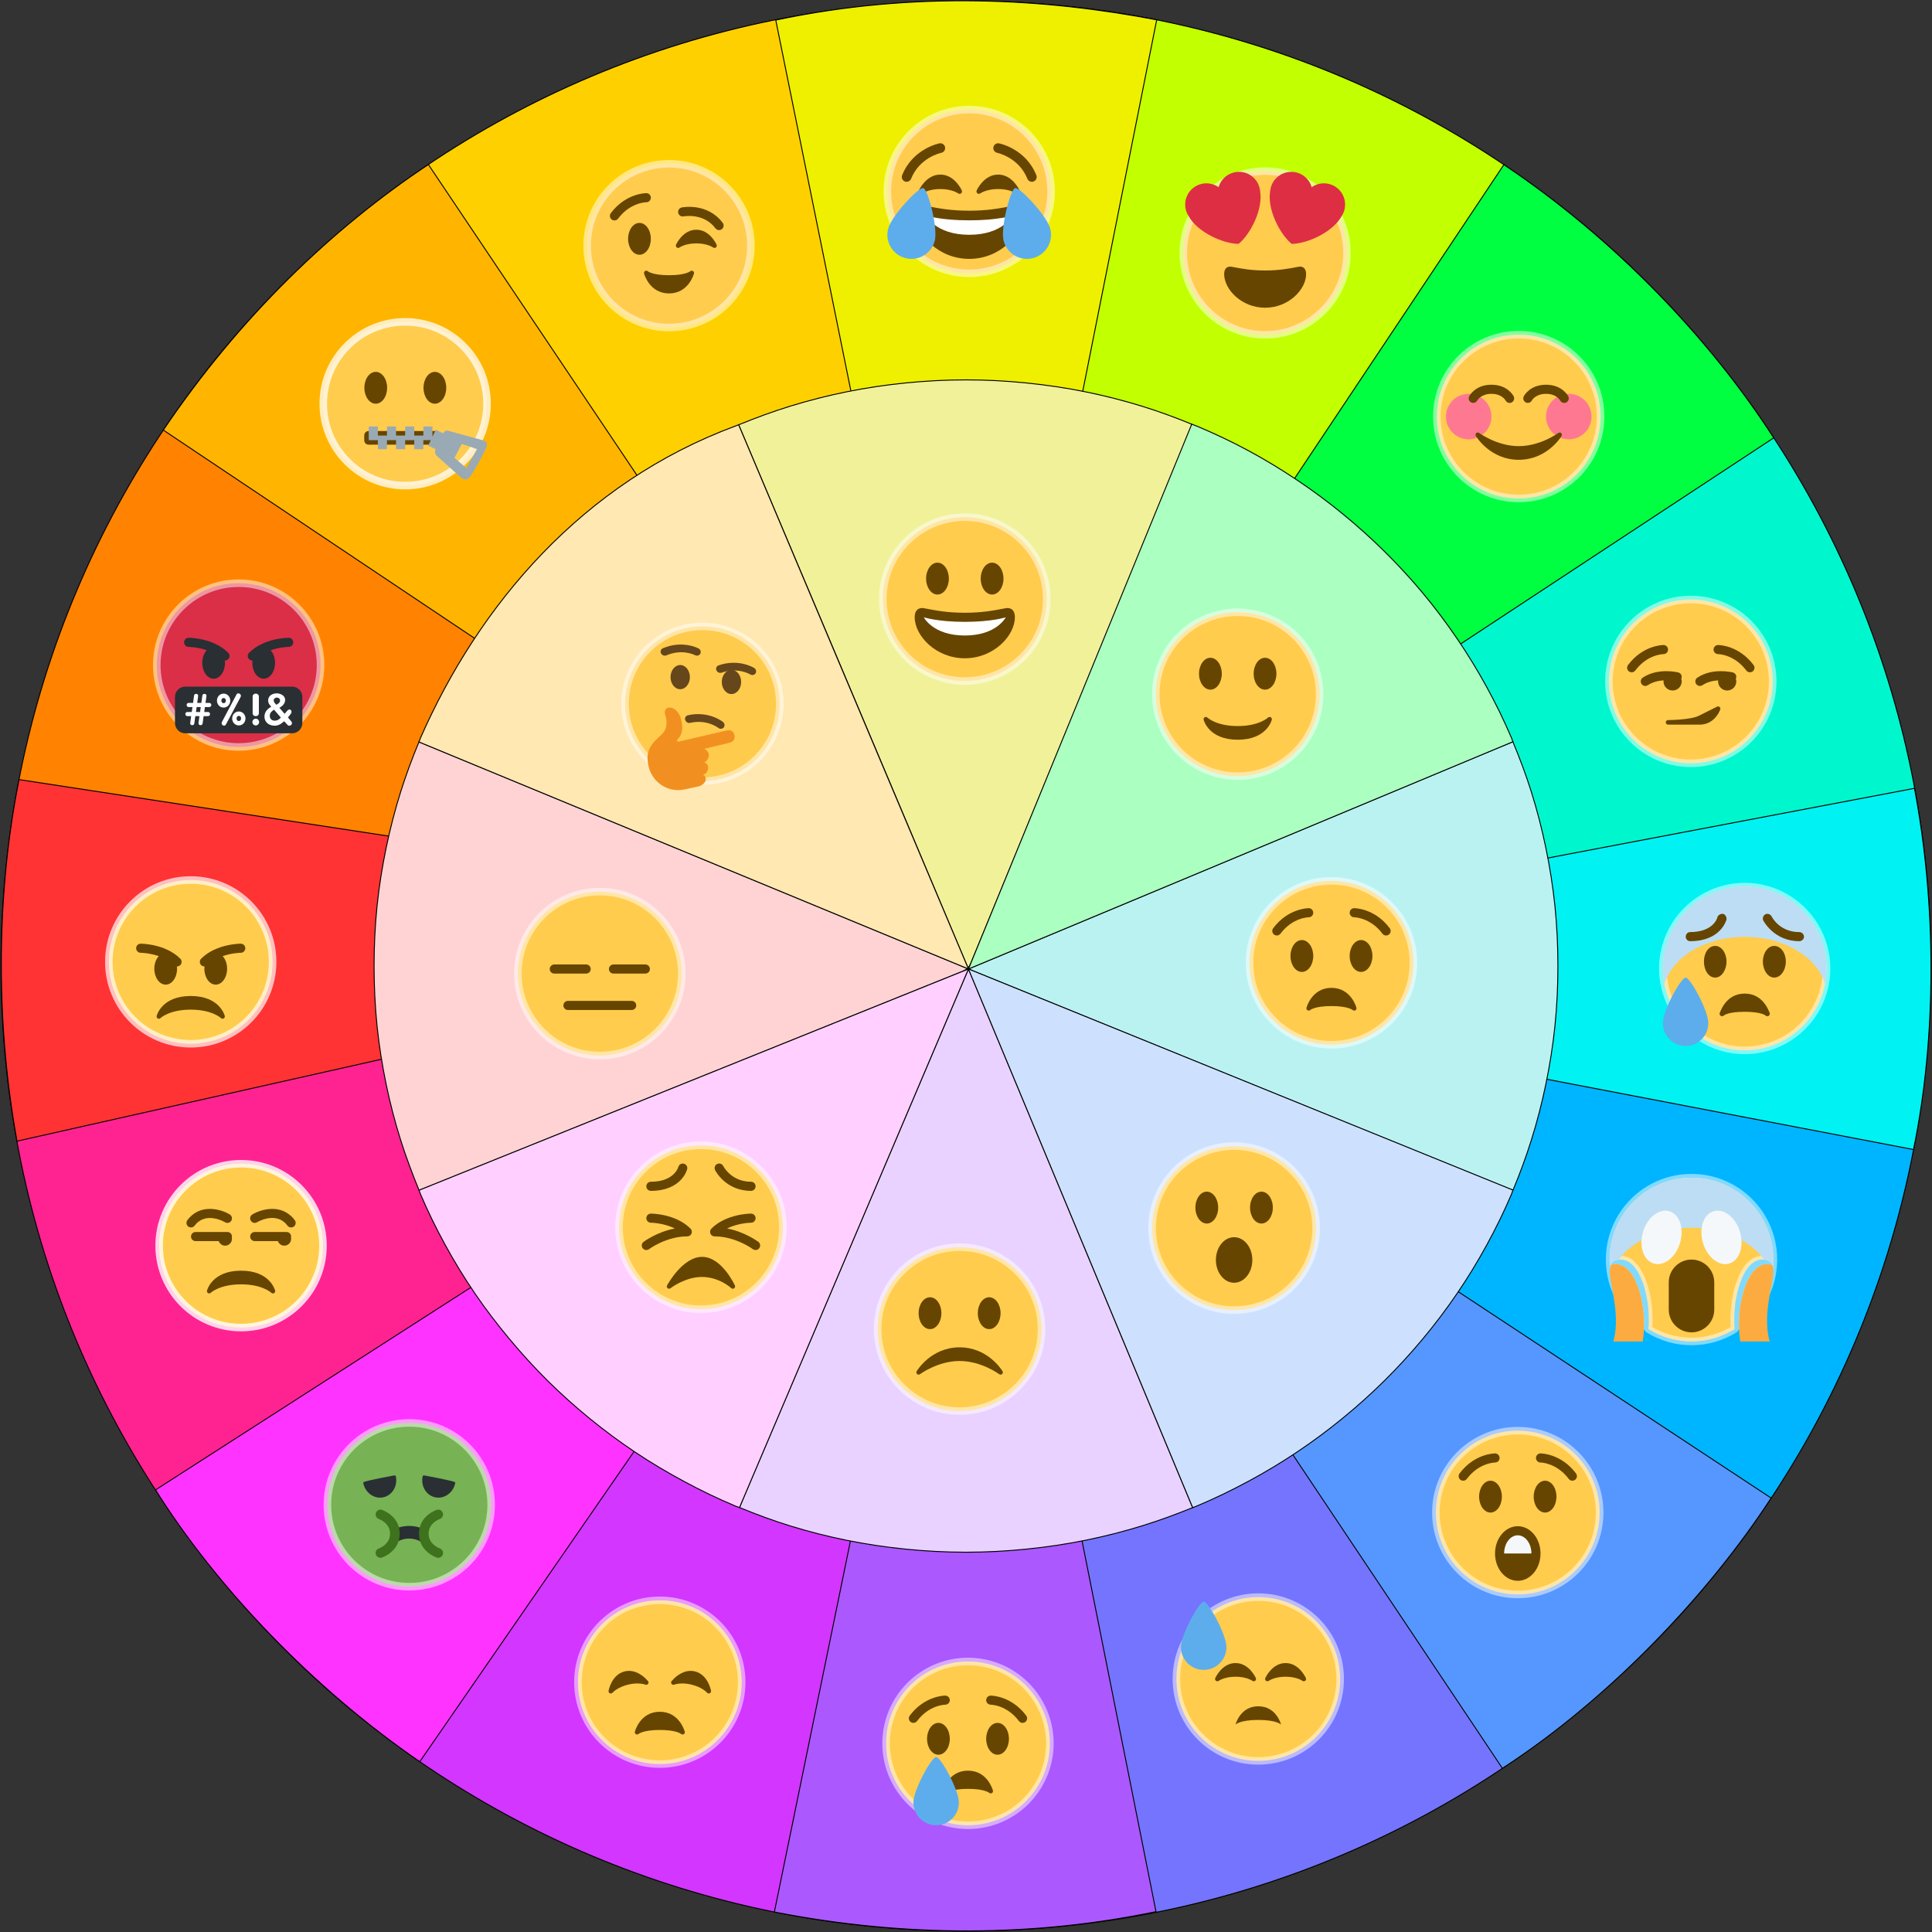 <?xml version="1.0" encoding="UTF-8" standalone="no"?>
<svg
   xmlns:dc="http://purl.org/dc/elements/1.1/"
   xmlns:cc="http://creativecommons.org/ns#"
   xmlns:rdf="http://www.w3.org/1999/02/22-rdf-syntax-ns#"
   xmlns:svg="http://www.w3.org/2000/svg"
   xmlns="http://www.w3.org/2000/svg"
   xmlns:sodipodi="http://sodipodi.sourceforge.net/DTD/sodipodi-0.dtd"
   xmlns:inkscape="http://www.inkscape.org/namespaces/inkscape"
   width="1024"
   height="1024"
   version="1.1"
   id="svg202"
   sodipodi:docname="TouchpadMenuSimple.svg"
   inkscape:version="1.0.1 (3bc2e813f5, 2020-09-07)"
   inkscape:export-filename="D:\Seafile\Documents\git\Immoji\Assets\Textures\TouchpadMenuSimple.png"
   inkscape:export-xdpi="192"
   inkscape:export-ydpi="192">
  <rect width="100%" height="100%" fill="#333333" stroke="none"/>
  <defs
     id="defs206">
    <pattern
       y="0"
       x="0"
       height="6"
       width="6"
       patternUnits="userSpaceOnUse"
       id="EMFhbasepattern" />
    <clipPath
       clipPathUnits="userSpaceOnUse"
       id="clipPath16">
      <path
         d="M 0,38 38,38 38,0 0,0 0,38 Z"
         id="path18-8" />
    </clipPath>
  </defs>
  <sodipodi:namedview
     pagecolor="#ffffff"
     bordercolor="#666666"
     borderopacity="1"
     objecttolerance="4.2"
     gridtolerance="10"
     guidetolerance="10"
     inkscape:pageopacity="0"
     inkscape:pageshadow="2"
     inkscape:window-width="1920"
     inkscape:window-height="1027"
     id="namedview204"
     showgrid="false"
     inkscape:zoom="0.70710678"
     inkscape:cx="407.40985"
     inkscape:cy="437.85561"
     inkscape:window-x="3832"
     inkscape:window-y="1072"
     inkscape:window-maximized="1"
     inkscape:current-layer="g1185"
     inkscape:document-rotation="0"
     inkscape:snap-global="false" />
  <g
     id="g1185"
     style="opacity:1">
    <path
       d="M 914.97,196.924 A 511.529,511.475 0 0 1 1019.474,447.693 L 512,511.973 Z"
       sodipodi:end="6.1571771"
       sodipodi:start="5.619578"
       sodipodi:ry="511.47476"
       sodipodi:rx="511.52942"
       sodipodi:cy="511.97293"
       sodipodi:cx="512"
       sodipodi:type="arc"
       id="path4809-1"
       style="opacity:1;fill:#00f7cd;fill-opacity:1;stroke:none;stroke-width:0.5;stroke-linejoin:round;stroke-miterlimit:4;stroke-dasharray:none;stroke-dashoffset:0;stroke-opacity:1"
       sodipodi:arc-type="slice" />
    <path
       d="M 575.233,4.421 A 511.529,511.475 0 0 1 829.762,111.154 L 512,511.973 Z"
       sodipodi:end="5.3826613"
       sodipodi:start="4.8363214"
       sodipodi:ry="511.47476"
       sodipodi:rx="511.52942"
       sodipodi:cy="511.97293"
       sodipodi:cx="512"
       sodipodi:type="arc"
       id="path4809-3"
       style="opacity:1;fill:#c2ff00;fill-opacity:1;stroke:none;stroke-width:0.5;stroke-linejoin:round;stroke-miterlimit:4;stroke-dasharray:none;stroke-dashoffset:0;stroke-opacity:1"
       sodipodi:arc-type="slice" />
    <path
       d="M 192.299,112.699 A 511.529,511.475 0 0 1 450.97,4.151 L 512,511.973 Z"
       sodipodi:end="4.592796"
       sodipodi:start="4.0372697"
       sodipodi:ry="511.47476"
       sodipodi:rx="511.52942"
       sodipodi:cy="511.97293"
       sodipodi:cx="512"
       sodipodi:type="arc"
       id="path4809-8"
       style="opacity:1;fill:#ffd000;fill-opacity:1;stroke:none;stroke-width:0.5;stroke-linejoin:round;stroke-miterlimit:4;stroke-dasharray:none;stroke-dashoffset:0;stroke-opacity:1"
       sodipodi:arc-type="slice" />
    <path
       d="M 3.649,455.043 A 511.529,511.475 0 0 1 107.053,199.468 L 512,511.973 Z"
       sodipodi:end="3.7989015"
       sodipodi:start="3.2531302"
       sodipodi:ry="511.47476"
       sodipodi:rx="511.52942"
       sodipodi:cy="511.97293"
       sodipodi:cx="512"
       sodipodi:type="arc"
       id="path4809-0"
       style="opacity:1;fill:#ff8300;fill-opacity:1;stroke:none;stroke-width:0.5;stroke-linejoin:round;stroke-miterlimit:4;stroke-dasharray:none;stroke-dashoffset:0;stroke-opacity:1"
       sodipodi:arc-type="slice" />
    <path
       d="M 107.161,824.618 A 511.529,511.475 0 0 1 3.971,571.703 L 512,511.973 Z"
       sodipodi:end="3.0245455"
       sodipodi:start="2.4839392"
       sodipodi:ry="511.47476"
       sodipodi:rx="511.52942"
       sodipodi:cy="511.97293"
       sodipodi:cx="512"
       sodipodi:type="arc"
       id="path4809-99"
       style="opacity:1;fill:#ff2391;fill-opacity:1;stroke:none;stroke-width:0.5;stroke-linejoin:round;stroke-miterlimit:4;stroke-dasharray:none;stroke-dashoffset:0;stroke-opacity:1"
       sodipodi:arc-type="slice" />
    <path
       d="M 448.488,1019.49 A 511.529,511.475 0 0 1 194.991,913.387 L 512,511.973 Z"
       sodipodi:end="2.2391916"
       sodipodi:start="1.695279"
       sodipodi:ry="511.47476"
       sodipodi:rx="511.52942"
       sodipodi:cy="511.97293"
       sodipodi:cx="512"
       sodipodi:type="arc"
       id="path4809-6"
       style="opacity:1;fill:#d236ff;fill-opacity:1;stroke:none;stroke-width:0.5;stroke-linejoin:round;stroke-miterlimit:4;stroke-dasharray:none;stroke-dashoffset:0;stroke-opacity:1"
       sodipodi:arc-type="slice" />
    <path
       d="M 828.457,913.822 A 511.529,511.475 0 0 1 574.342,1019.635 L 512,511.973 Z"
       sodipodi:end="1.4486195"
       sodipodi:start="0.90377472"
       sodipodi:ry="511.47476"
       sodipodi:rx="511.52942"
       sodipodi:cy="511.97293"
       sodipodi:cx="512"
       sodipodi:type="arc"
       id="path4809-9"
       style="opacity:1;fill:#7474ff;fill-opacity:1;stroke:none;stroke-width:0.5;stroke-linejoin:round;stroke-miterlimit:4;stroke-dasharray:none;stroke-dashoffset:0;stroke-opacity:1"
       sodipodi:arc-type="slice" />
    <path
       d="M 1019.78,573.788 A 511.529,511.475 0 0 1 918.13,822.94 L 512,511.973 Z"
       sodipodi:end="0.65351499"
       sodipodi:start="0.12115338"
       sodipodi:ry="511.47476"
       sodipodi:rx="511.52942"
       sodipodi:cy="511.97299"
       sodipodi:cx="512"
       sodipodi:type="arc"
       id="path4809"
       style="opacity:1;fill:#00b5ff;fill-opacity:1;stroke:none;stroke-width:0.5;stroke-linejoin:round;stroke-miterlimit:4;stroke-dasharray:none;stroke-dashoffset:0;stroke-opacity:1"
       sodipodi:arc-type="slice" />
    <path
       inkscape:connector-curvature="0"
       id="path2"
       style="color:#000000;overflow:visible;fill:none;fill-opacity:1;stroke:#000000;stroke-width:0.5;stroke-miterlimit:4;stroke-dasharray:none;stroke-dashoffset:0;marker:none"
       d="m 1023.475,512.005 c 0,8.828 -0.224,17.603 -0.665,26.321 -0.442,8.718 -1.102,17.378 -1.975,25.976 -0.873,8.598 -1.959,17.132 -3.252,25.598 -1.294,8.466 -2.795,16.864 -4.498,25.188 -1.703,8.324 -3.609,16.575 -5.711,24.747 -2.102,8.172 -4.402,16.264 -6.892,24.272 -2.491,8.008 -5.173,15.932 -8.041,23.766 -2.868,7.834 -5.923,15.578 -9.158,23.228 -3.235,7.649 -6.651,15.204 -10.243,22.657 -3.591,7.454 -7.358,14.807 -11.295,22.055 -3.937,7.248 -8.044,14.389 -12.316,21.42 -4.272,7.031 -8.708,13.95 -13.304,20.753 -4.596,6.803 -9.351,13.489 -14.26,20.054 -4.909,6.565 -9.972,13.007 -15.184,19.323 -5.212,6.315 -10.572,12.504 -16.076,18.559 -5.504,6.056 -11.151,11.979 -16.936,17.764 -5.785,5.785 -11.708,11.432 -17.763,16.936 -6.055,5.504 -12.243,10.865 -18.559,16.077 -6.315,5.212 -12.758,10.275 -19.322,15.185 -6.564,4.909 -13.251,9.665 -20.053,14.261 -6.803,4.596 -13.722,9.033 -20.752,13.304 -7.03,4.272 -14.172,8.379 -21.419,12.316 -7.247,3.937 -14.6,7.704 -22.054,11.296 -7.454,3.592 -15.007,7.008 -22.656,10.243 -7.649,3.235 -15.393,6.29 -23.227,9.158 -7.834,2.868 -15.757,5.551 -23.765,8.041 -8.008,2.491 -16.1,4.79 -24.272,6.893 -8.171,2.102 -16.422,4.008 -24.746,5.712 -8.324,1.703 -16.722,3.204 -25.187,4.498 -8.466,1.294 -17,2.38 -25.597,3.253 -8.597,0.873 -17.257,1.534 -25.975,1.975 -8.718,0.442 -17.493,0.666 -26.32,0.666 -8.828,0 -17.603,-0.224 -26.321,-0.666 -8.718,-0.442 -17.378,-1.102 -25.975,-1.975 -8.597,-0.873 -17.131,-1.959 -25.597,-3.253 -8.466,-1.294 -16.864,-2.795 -25.188,-4.498 -8.324,-1.704 -16.574,-3.609 -24.746,-5.712 -8.171,-2.103 -16.264,-4.402 -24.272,-6.893 -8.008,-2.491 -15.932,-5.173 -23.765,-8.041 -7.834,-2.868 -15.578,-5.923 -23.227,-9.158 -7.649,-3.235 -15.203,-6.652 -22.656,-10.243 -7.454,-3.592 -14.807,-7.359 -22.054,-11.296 -7.247,-3.937 -14.389,-8.044 -21.419,-12.316 -7.03,-4.272 -13.949,-8.708 -20.752,-13.304 -6.803,-4.596 -13.489,-9.351 -20.053,-14.261 -6.564,-4.909 -13.007,-9.973 -19.322,-15.185 -6.315,-5.212 -12.503,-10.573 -18.559,-16.077 -6.055,-5.504 -11.978,-11.151 -17.763,-16.936 -5.785,-5.785 -11.432,-11.708 -16.936,-17.764 -5.504,-6.056 -10.864,-12.244 -16.076,-18.559 -5.212,-6.315 -10.275,-12.758 -15.184,-19.323 -4.909,-6.565 -9.664,-13.251 -14.26,-20.054 -4.596,-6.803 -9.032,-13.722 -13.304,-20.753 -4.272,-7.031 -8.379,-14.172 -12.316,-21.42 -3.937,-7.248 -7.704,-14.601 -11.295,-22.055 -3.592,-7.454 -7.007,-15.008 -10.243,-22.657 -3.235,-7.649 -6.29,-15.394 -9.158,-23.228 -2.868,-7.834 -5.551,-15.758 -8.041,-23.766 -2.491,-8.008 -4.79,-16.101 -6.892,-24.272 -2.102,-8.172 -4.008,-16.422 -5.711,-24.747 C 9.209,606.764 7.708,598.367 6.414,589.9 5.121,581.434 4.035,572.9 3.162,564.302 2.289,555.705 1.629,547.044 1.187,538.326 0.745,529.608 0.521,520.832 0.521,512.005 c 0,-8.828 0.223,-17.603 0.666,-26.321 0.442,-8.718 1.102,-17.378 1.975,-25.976 0.873,-8.598 1.959,-17.132 3.253,-25.598 1.294,-8.466 2.795,-16.864 4.498,-25.188 1.703,-8.324 3.609,-16.575 5.711,-24.747 2.102,-8.172 4.402,-16.264 6.892,-24.272 2.491,-8.008 5.173,-15.932 8.041,-23.766 2.868,-7.834 5.923,-15.578 9.158,-23.228 3.235,-7.649 6.651,-15.203 10.243,-22.657 3.591,-7.454 7.358,-14.807 11.295,-22.055 3.937,-7.247 8.044,-14.389 12.316,-21.42 4.272,-7.031 8.708,-13.95 13.304,-20.753 4.596,-6.803 9.351,-13.489 14.26,-20.054 4.909,-6.565 9.972,-13.007 15.184,-19.323 5.212,-6.315 10.572,-12.504 16.076,-18.559 5.504,-6.056 11.151,-11.979 16.936,-17.764 5.785,-5.785 11.708,-11.432 17.763,-16.936 6.055,-5.504 12.243,-10.865 18.559,-16.077 6.315,-5.212 12.758,-10.275 19.322,-15.185 6.564,-4.909 13.251,-9.665 20.053,-14.261 6.803,-4.596 13.722,-9.033 20.752,-13.304 7.03,-4.272 14.172,-8.379 21.419,-12.316 7.247,-3.937 14.6,-7.704 22.054,-11.296 7.453,-3.592 15.007,-7.008 22.656,-10.243 7.649,-3.235 15.393,-6.29 23.227,-9.158 7.834,-2.868 15.757,-5.551 23.765,-8.042 8.008,-2.491 16.1,-4.79 24.272,-6.893 8.171,-2.102 16.422,-4.008 24.746,-5.711 8.324,-1.703 16.722,-3.205 25.188,-4.498 8.466,-1.294 17,-2.38 25.597,-3.253 8.597,-0.873 17.257,-1.533 25.975,-1.975 8.718,-0.442 17.493,-0.666 26.321,-0.666 8.827,0 17.603,0.224 26.32,0.666 8.718,0.442 17.378,1.102 25.975,1.975 8.597,0.873 17.131,1.959 25.597,3.253 8.466,1.294 16.864,2.795 25.187,4.498 8.324,1.703 16.574,3.609 24.746,5.711 8.171,2.102 16.264,4.402 24.272,6.893 8.008,2.491 15.932,5.173 23.765,8.042 7.834,2.868 15.578,5.923 23.227,9.158 7.649,3.235 15.203,6.652 22.656,10.243 7.453,3.592 14.807,7.359 22.054,11.296 7.247,3.937 14.389,8.044 21.419,12.316 7.03,4.272 13.95,8.709 20.752,13.304 6.803,4.596 13.489,9.351 20.053,14.261 6.564,4.909 13.007,9.973 19.322,15.185 6.315,5.212 12.503,10.573 18.559,16.077 6.055,5.504 11.978,11.151 17.763,16.936 5.785,5.785 11.432,11.708 16.936,17.764 5.504,6.056 10.864,12.244 16.076,18.559 5.212,6.315 10.275,12.758 15.184,19.323 4.909,6.565 9.664,13.251 14.26,20.054 4.596,6.803 9.032,13.722 13.304,20.753 4.272,7.031 8.379,14.172 12.316,21.42 3.937,7.248 7.704,14.601 11.295,22.055 3.591,7.454 7.007,15.008 10.243,22.657 3.235,7.649 6.29,15.394 9.158,23.228 2.868,7.834 5.551,15.758 8.041,23.766 2.491,8.008 4.79,16.101 6.892,24.272 2.102,8.172 4.008,16.422 5.711,24.747 1.703,8.324 3.204,16.722 4.498,25.188 1.294,8.466 2.379,17.001 3.252,25.598 0.873,8.597 1.533,17.258 1.975,25.976 0.442,8.718 0.665,17.494 0.665,26.321 z" />
    <path
       inkscape:connector-curvature="0"
       id="path12"
       style="color:#000000;font-weight:400;line-height:normal;font-family:'Bitstream Vera Sans';-inkscape-font-specification:'Bitstream Vera Sans';text-indent:0;text-align:start;text-transform:none;overflow:visible;fill:#00f2f2;fill-opacity:1;stroke:#000000;stroke-width:0.5;stroke-miterlimit:4;stroke-dasharray:none;stroke-dashoffset:0;marker:none"
       overflow="visible"
       font-weight="400"
       d="m 1014.203,609.286 c 12.376,-59.817 12.181,-130.124 0.505,-191.462 l -501.727,95.375 z"
       sodipodi:nodetypes="cccc" />
    <path
       inkscape:connector-curvature="0"
       id="path16"
       style="color:#000000;font-weight:400;line-height:normal;font-family:'Bitstream Vera Sans';-inkscape-font-specification:'Bitstream Vera Sans';text-indent:0;text-align:start;text-transform:none;overflow:visible;fill:#baf2f2;fill-opacity:1;stroke:#000000;stroke-width:0.5;stroke-miterlimit:4;stroke-dasharray:none;stroke-dashoffset:0;marker:none"
       overflow="visible"
       font-weight="400"
       d="m 802.076,630.44 c 3.55,-8.513 6.752,-17.198 9.539,-26.073 3.056,-9.728 5.636,-19.63 7.726,-29.741 2.09,-10.112 3.738,-20.391 4.809,-30.834 1.071,-10.444 1.577,-21.047 1.577,-31.771 0,-10.724 -0.505,-21.327 -1.577,-31.771 -1.071,-10.444 -2.719,-20.722 -4.809,-30.834 -2.09,-10.112 -4.67,-20.092 -7.726,-29.82 -2.787,-8.872 -6.209,-17.937 -9.758,-26.448 l -1.279,0.532 -3.942,1.639 h -0.079 l -283.257,118.263 287.277,116.78 1.322,0.4 z"
       sodipodi:nodetypes="ccccsccccccccccc" />
    <path
       inkscape:connector-curvature="0"
       id="path18"
       style="color:#000000;font-weight:400;line-height:normal;font-family:'Bitstream Vera Sans';-inkscape-font-specification:'Bitstream Vera Sans';text-indent:0;text-align:start;text-transform:none;overflow:visible;fill:#ff3333;fill-opacity:1;stroke:#000000;stroke-width:0.5;stroke-miterlimit:4;stroke-dasharray:none;stroke-dashoffset:0;marker:none"
       overflow="visible"
       font-weight="400"
       d="M 10.092,413.192 C -1.652,471.803 -2.825,539.359 9.01,604.834 L 516.981,490.698 Z"
       sodipodi:nodetypes="cccc" />
    <path
       inkscape:connector-curvature="0"
       id="path22"
       style="color:#000000;font-weight:400;line-height:normal;font-family:'Bitstream Vera Sans';-inkscape-font-specification:'Bitstream Vera Sans';text-indent:0;text-align:start;text-transform:none;overflow:visible;fill:#ffd3d3;fill-opacity:1;stroke:#000000;stroke-width:0.5;stroke-miterlimit:4;stroke-dasharray:none;stroke-dashoffset:0;marker:none"
       overflow="visible"
       font-weight="400"
       d="m 222.07,393.22 c -3.549,8.511 -6.899,17.503 -9.686,26.375 -3.056,9.728 -5.636,19.708 -7.726,29.82 -2.09,10.112 -3.738,20.391 -4.809,30.834 -1.071,10.444 -1.577,21.047 -1.577,31.771 0,10.724 0.506,21.327 1.577,31.771 1.071,10.444 2.719,20.722 4.809,30.834 2.09,10.112 4.67,20.013 7.726,29.741 2.646,8.424 6.395,18.412 9.728,26.511 l 5.408,-2.156 L 513.301,513.582 227.449,395.474 Z"
       sodipodi:nodetypes="ccccscccccccc" />
    <path
       inkscape:connector-curvature="0"
       id="path28"
       style="color:#000000;font-weight:400;line-height:normal;font-family:'Bitstream Vera Sans';-inkscape-font-specification:'Bitstream Vera Sans';text-indent:0;text-align:start;text-transform:none;overflow:visible;fill:#eef000;fill-opacity:1;stroke:#000000;stroke-width:0.5;stroke-miterlimit:4;stroke-dasharray:none;stroke-dashoffset:0;marker:none"
       overflow="visible"
       font-weight="400"
       d="M 411.168,10.647 512.981,513.198 613.076,10.514 C 554.807,-0.61 485.912,-5.19 411.168,10.647 Z"
       sodipodi:nodetypes="cccc" />
    <path
       inkscape:connector-curvature="0"
       id="path24"
       style="color:#000000;font-weight:400;line-height:normal;font-family:'Bitstream Vera Sans';-inkscape-font-specification:'Bitstream Vera Sans';text-indent:0;text-align:start;text-transform:none;overflow:visible;fill:#f1f19a;fill-opacity:1;stroke:#000000;stroke-width:0.5;stroke-miterlimit:4;stroke-dasharray:none;stroke-dashoffset:0;marker:none"
       overflow="visible"
       font-weight="400"
       d="m 631.633,224.832 c -8.599,-3.515 -17.368,-6.763 -26.331,-9.524 -9.825,-3.026 -19.824,-5.581 -30.036,-7.65 -10.212,-2.069 -20.672,-3.623 -31.219,-4.684 -10.547,-1.061 -21.177,-1.639 -32.007,-1.639 -10.83,0 -21.539,0.579 -32.086,1.639 -10.547,1.061 -21.007,2.615 -31.219,4.684 -10.212,2.069 -20.212,4.624 -30.036,7.65 -8.939,2.753 -18.622,6.332 -27.198,9.836 0,0 81.382,192.3 121.802,288.438 L 631.555,226.315 c 0.039,-0.494 0.04,-0.99 0.079,-1.483 z"
       sodipodi:nodetypes="ccccscccccccc" />
    <path
       inkscape:connector-curvature="0"
       id="path34"
       style="color:#000000;font-weight:400;line-height:normal;font-family:'Bitstream Vera Sans';-inkscape-font-specification:'Bitstream Vera Sans';text-indent:0;text-align:start;text-transform:none;overflow:visible;fill:#ab58ff;fill-opacity:1;stroke:#000000;stroke-width:0.5;stroke-miterlimit:4;stroke-dasharray:none;stroke-dashoffset:0;marker:none"
       overflow="visible"
       font-weight="400"
       d="M 512.981,513.198 410.43,1013.404 c 70.732,13.835 139.163,12.944 202.271,-0.196 z"
       sodipodi:nodetypes="cccc" />
    <path
       inkscape:connector-curvature="0"
       id="path38"
       style="color:#000000;font-weight:400;line-height:normal;font-family:'Bitstream Vera Sans';-inkscape-font-specification:'Bitstream Vera Sans';text-indent:0;text-align:start;text-transform:none;overflow:visible;fill:#e9d2ff;fill-opacity:1;stroke:#000000;stroke-width:0.5;stroke-miterlimit:4;stroke-dasharray:none;stroke-dashoffset:0;marker:none"
       overflow="visible"
       font-weight="400"
       d="m 392.446,799.209 c 8.577,3.504 17.313,6.77 26.252,9.524 9.824,3.026 19.824,5.581 30.036,7.65 10.212,2.069 20.672,3.623 31.219,4.684 10.548,1.061 21.256,1.639 32.086,1.639 10.83,0 21.46,-0.579 32.007,-1.639 10.547,-1.061 21.007,-2.615 31.219,-4.684 10.212,-2.069 20.212,-4.624 30.036,-7.65 8.963,-2.76 18.254,-6.16 26.852,-9.676 L 631.554,797.648 513.301,513.582 394.18,793.667 v 0.078 l -1.655,3.903 -0.533,1.371 z"
       sodipodi:nodetypes="ccccsccscccccccc" />
    <path
       inkscape:connector-curvature="0"
       id="path44"
       style="color:#000000;font-weight:400;line-height:normal;font-family:'Bitstream Vera Sans';-inkscape-font-specification:'Bitstream Vera Sans';text-indent:0;text-align:start;text-transform:none;overflow:visible;fill:#ffb500;fill-opacity:1;stroke:#000000;stroke-width:0.5;stroke-miterlimit:4;stroke-dasharray:none;stroke-dashoffset:0;marker:none"
       overflow="visible"
       font-weight="400"
       d="M 227.049,87.215 C 176.11,120.983 126.755,168.318 86.551,227.949 L 512.981,513.198 Z"
       sodipodi:nodetypes="cccc" />
    <path
       sodipodi:nodetypes="ccccccc"
       inkscape:connector-curvature="0"
       id="path40"
       style="color:#000000;font-weight:400;line-height:normal;font-family:'Bitstream Vera Sans';-inkscape-font-specification:'Bitstream Vera Sans';text-indent:0;text-align:start;text-transform:none;overflow:visible;fill:#ffe8b1;fill-opacity:1;stroke:#000000;stroke-width:0.5;stroke-miterlimit:4;stroke-dasharray:none;stroke-dashoffset:0;marker:none"
       overflow="visible"
       font-weight="400"
       d="m 391.5,225.144 c 0,0 -1.115,0.398 -1.655,0.624 -81.329,30.108 -136.009,94.964 -166.974,165.335 l -0.8,2.117 1.43,0.635 289.8,119.727 z" />
    <path
       inkscape:connector-curvature="0"
       id="path48"
       style="color:#000000;font-weight:400;line-height:normal;font-family:'Bitstream Vera Sans';-inkscape-font-specification:'Bitstream Vera Sans';text-indent:0;text-align:start;text-transform:none;overflow:visible;fill:#ff33ff;fill-opacity:1;stroke:#000000;stroke-width:0.5;stroke-miterlimit:4;stroke-dasharray:none;stroke-dashoffset:0;marker:none"
       overflow="visible"
       font-weight="400"
       d="M 82.434,789.676 C 114.605,840.993 165.805,894.843 222.488,933.725 L 512.981,513.198 Z"
       sodipodi:nodetypes="cccc" />
    <path
       inkscape:connector-curvature="0"
       id="path52"
       style="color:#000000;font-weight:400;line-height:normal;font-family:'Bitstream Vera Sans';-inkscape-font-specification:'Bitstream Vera Sans';text-indent:0;text-align:start;text-transform:none;overflow:visible;fill:#ffd0ff;fill-opacity:1;stroke:#000000;stroke-width:0.5;stroke-miterlimit:4;stroke-dasharray:none;stroke-dashoffset:0;marker:none"
       overflow="visible"
       font-weight="400"
       d="m 222.113,630.879 c 0,0 0.541,1.554 0.757,2.059 3.969,9.292 8.414,18.361 13.244,27.165 4.83,8.804 10.05,17.34 15.688,25.604 5.638,8.264 11.738,16.215 18.132,23.887 6.394,7.672 13.085,15.064 20.182,22.091 7.097,7.028 14.563,13.731 22.311,20.062 7.748,6.331 15.778,12.293 24.124,17.876 8.346,5.583 17.046,10.752 25.937,15.534 8.891,4.783 17.972,9.184 27.356,13.114 0.73,0.331 2.147,0.746 2.147,0.746 l 0.533,-1.371 L 513.301,513.582 223.501,630.284 Z"
       sodipodi:nodetypes="ccccccccccccccc" />
    <path
       inkscape:connector-curvature="0"
       id="path56"
       style="color:#000000;font-weight:400;line-height:normal;font-family:'Bitstream Vera Sans';-inkscape-font-specification:'Bitstream Vera Sans';text-indent:0;text-align:start;text-transform:none;overflow:visible;fill:#5597ff;fill-opacity:1;stroke:#000000;stroke-width:0.5;stroke-miterlimit:4;stroke-dasharray:none;stroke-dashoffset:0;marker:none"
       overflow="visible"
       font-weight="400"
       d="m 512.981,513.198 283.314,424.043 c 56.945,-36.946 109.453,-92.56 142.438,-143.249 z"
       sodipodi:nodetypes="cccc" />
    <path
       inkscape:connector-curvature="0"
       id="path60"
       style="color:#000000;font-weight:400;line-height:normal;font-family:'Bitstream Vera Sans';-inkscape-font-specification:'Bitstream Vera Sans';text-indent:0;text-align:start;text-transform:none;overflow:visible;fill:#cde1ff;fill-opacity:1;stroke:#000000;stroke-width:0.5;stroke-miterlimit:4;stroke-dasharray:none;stroke-dashoffset:0;marker:none"
       overflow="visible"
       font-weight="400"
       d="m 632.155,799.057 c 0,0 1.543,-0.561 2.053,-0.774 9.384,-3.93 18.492,-8.342 27.383,-13.125 8.891,-4.783 17.512,-9.951 25.858,-15.534 8.346,-5.583 16.376,-11.545 24.124,-17.876 7.748,-6.331 15.213,-13.034 22.311,-20.062 7.097,-7.028 13.867,-14.42 20.261,-22.091 6.394,-7.672 12.415,-15.623 18.053,-23.887 5.638,-8.264 10.858,-16.8 15.688,-25.604 4.83,-8.804 9.275,-17.873 13.244,-27.165 0.229,-0.536 0.544,-1.638 0.77,-2.176 0,0 -288.599,-117.18 -288.599,-117.18 l 118.254,284.066 z"
       sodipodi:nodetypes="ccccsscccccccc" />
    <path
       inkscape:connector-curvature="0"
       id="path68"
       style="color:#000000;font-weight:400;line-height:normal;font-family:'Bitstream Vera Sans';-inkscape-font-specification:'Bitstream Vera Sans';text-indent:0;text-align:start;text-transform:none;overflow:visible;fill:#00ff40;fill-opacity:1;stroke:#000000;stroke-width:0.5;stroke-miterlimit:4;stroke-dasharray:none;stroke-dashoffset:0;marker:none"
       overflow="visible"
       font-weight="400"
       d="M 797.081,87.288 512.981,513.198 940.114,232.07 C 906.391,179.708 856.019,126.703 797.081,87.288 Z"
       sodipodi:nodetypes="cccc" />
    <path
       sodipodi:nodetypes="cccccscccccccc"
       inkscape:connector-curvature="0"
       id="path64"
       style="color:#000000;font-weight:400;line-height:normal;font-family:'Bitstream Vera Sans';-inkscape-font-specification:'Bitstream Vera Sans';text-indent:0;text-align:start;text-transform:none;overflow:visible;fill:#abffc0;fill-opacity:1;stroke:#000000;stroke-width:0.5;stroke-miterlimit:4;stroke-dasharray:none;stroke-dashoffset:0;marker:none"
       overflow="visible"
       font-weight="400"
       d="m 801.857,393.148 c -0.214,-0.508 -0.51,-1.538 -0.727,-2.044 -3.969,-9.292 -8.414,-18.361 -13.244,-27.165 -4.83,-8.804 -10.05,-17.34 -15.688,-25.604 -5.638,-8.264 -11.659,-16.293 -18.053,-23.965 -6.394,-7.672 -13.164,-14.986 -20.261,-22.013 -7.097,-7.028 -14.563,-13.731 -22.311,-20.062 -7.748,-6.331 -15.778,-12.293 -24.124,-17.876 -8.346,-5.583 -16.967,-10.83 -25.858,-15.612 -8.891,-4.783 -18.051,-9.106 -27.435,-13.036 -0.51,-0.214 -2.011,-0.726 -2.522,-0.937 0,0 -118.332,288.75 -118.333,288.75 L 800.578,393.679 Z" />
  </g>
  <g
     id="g932"
     transform="matrix(2.411,0,0,2.411,57.687,466.419)"
     style="stroke-width:0.415">
    <path
       id="path918"
       d="M 36,18 C 36,27.941 27.941,36 18,36 8.06,36 0,27.941 0,18 0,8.06 8.06,0 18,0 27.941,0 36,8.06 36,18"
       inkscape:connector-curvature="0"
       style="fill:#ffcc4d;stroke:#ffffff;stroke-width:1.659;stroke-miterlimit:4;stroke-dasharray:none;stroke-opacity:0.684;paint-order:markers stroke fill" />
    <path
       id="path920"
       d="M 25.485,29.879 C 25.44,29.7 24.317,25.5 18,25.5 c -6.318,0 -7.44,4.2 -7.485,4.379 -0.055,0.217 0.043,0.442 0.237,0.554 0.195,0.109 0.439,0.079 0.6,-0.077 C 11.371,30.337 13.306,28.5 18,28.5 c 4.694,0 6.63,1.837 6.648,1.855 0.096,0.095 0.224,0.145 0.352,0.145 0.084,0 0.169,-0.021 0.246,-0.064 0.196,-0.112 0.294,-0.339 0.239,-0.557 z M 15.707,17.293 C 12.452,14.038 7.221,14 7,14 6.448,14 6.001,14.447 6.001,14.998 6,15.55 6.447,15.998 6.999,16 7.028,16 8.924,16.022 10.982,16.737 10.389,17.377 10,18.371 10,19.5 c 0,1.934 1.119,3.5 2.5,3.5 1.381,0 2.5,-1.566 2.5,-3.5 0,-0.174 -0.019,-0.34 -0.037,-0.507 0.013,0 0.025,0.007 0.037,0.007 0.256,0 0.512,-0.098 0.707,-0.293 0.391,-0.391 0.391,-1.023 0,-1.414 z M 29,14 c -0.221,0 -5.451,0.038 -8.707,3.293 -0.391,0.391 -0.391,1.023 0,1.414 C 20.488,18.902 20.744,19 21,19 21.013,19 21.024,18.993 21.036,18.993 21.02,19.16 21,19.326 21,19.5 21,21.434 22.119,23 23.5,23 24.881,23 26,21.434 26,19.5 26,18.371 25.611,17.377 25.018,16.737 27.076,16.022 28.972,16 29.002,16 29.553,15.998 30,15.55 29.999,14.998 29.998,14.447 29.552,14 29,14 Z"
       inkscape:connector-curvature="0"
       style="fill:#664500;stroke-width:0.415" />
  </g>
  <g
     id="g970"
     transform="matrix(2.413,0,0,2.413,612.582,324.504)"
     style="stroke-width:0.414">
    <circle
       id="circle950"
       r="18"
       cy="18"
       cx="18"
       style="fill:#ffcc4d;fill-opacity:1;stroke:#ffffff;stroke-width:1.657;stroke-miterlimit:4;stroke-dasharray:none;stroke-opacity:0.502;paint-order:markers stroke fill" />
    <path
       id="path952"
       d="M 10.515,23.621 C 10.56,23.8 11.683,28 18,28 c 6.318,0 7.44,-4.2 7.485,-4.379 0.055,-0.217 -0.043,-0.442 -0.237,-0.554 -0.195,-0.111 -0.439,-0.078 -0.6,0.077 C 24.629,23.163 22.694,25 18,25 13.306,25 11.37,23.163 11.352,23.145 11.256,23.05 11.128,23 11,23 c -0.084,0 -0.169,0.021 -0.246,0.064 -0.196,0.112 -0.294,0.339 -0.239,0.557 z"
       inkscape:connector-curvature="0"
       style="fill:#664500;stroke-width:0.414" />
    <ellipse
       id="ellipse954"
       ry="3.5"
       rx="2.5"
       cy="13.5"
       cx="12"
       style="fill:#664500;stroke-width:0.414" />
    <ellipse
       id="ellipse956"
       ry="3.5"
       rx="2.5"
       cy="13.5"
       cx="24"
       style="fill:#664500;stroke-width:0.414" />
  </g>
  <g
     id="g992"
     transform="matrix(2.411,0,0,2.411,83.099,309.106)"
     style="stroke-width:0.415">
    <path
       id="path972"
       d="M 36,18 C 36,27.941 27.941,36 18,36 8.06,36 0,27.941 0,18 0,8.06 8.06,0 18,0 27.941,0 36,8.06 36,18"
       inkscape:connector-curvature="0"
       style="fill:#da2f47;fill-opacity:1;stroke:#ffffff;stroke-width:1.659;stroke-miterlimit:4;stroke-dasharray:none;stroke-opacity:0.502;paint-order:markers stroke fill" />
    <path
       id="path974"
       d="M 25.485,29.879 C 25.44,29.7 24.317,25.5 18,25.5 c -6.318,0 -7.44,4.2 -7.485,4.379 -0.055,0.217 0.043,0.442 0.237,0.554 0.195,0.109 0.439,0.079 0.6,-0.077 C 11.371,30.337 13.306,28.5 18,28.5 c 4.694,0 6.63,1.837 6.648,1.855 0.096,0.095 0.224,0.145 0.352,0.145 0.084,0 0.169,-0.021 0.246,-0.064 0.196,-0.112 0.294,-0.339 0.239,-0.557 z M 15.707,15.293 C 12.452,12.038 7.221,12 7,12 6.448,12 6.001,12.447 6.001,12.998 6,13.55 6.447,13.998 6.999,14 7.028,14 8.924,14.023 10.982,14.737 10.389,15.377 10,16.371 10,17.5 c 0,1.934 1.119,3.5 2.5,3.5 1.381,0 2.5,-1.566 2.5,-3.5 0,-0.174 -0.019,-0.34 -0.037,-0.507 0.013,0 0.025,0.007 0.037,0.007 0.256,0 0.512,-0.098 0.707,-0.293 0.391,-0.391 0.391,-1.023 0,-1.414 z M 29,12 c -0.221,0 -5.451,0.038 -8.707,3.293 -0.391,0.391 -0.391,1.023 0,1.414 C 20.488,16.902 20.744,17 21,17 21.013,17 21.024,16.993 21.036,16.993 21.02,17.16 21,17.326 21,17.5 21,19.434 22.119,21 23.5,21 24.881,21 26,19.434 26,17.5 26,16.371 25.611,15.377 25.018,14.737 27.076,14.023 28.972,14 29.002,14 29.553,13.998 30,13.55 29.999,12.998 29.998,12.447 29.552,12 29,12 Z"
       inkscape:connector-curvature="0"
       style="fill:#292f33;stroke-width:0.415" />
    <path
       id="path976"
       d="M 29.739,33 H 6.261 C 5.017,33 4,31.983 4,30.739 V 25 C 4,23.756 5.017,22.739 6.261,22.739 H 29.739 C 30.983,22.739 32,23.756 32,25 v 5.739 C 32,31.983 30.983,33 29.739,33 Z"
       inkscape:connector-curvature="0"
       style="fill:#292f33;stroke-width:0.415" />
    <path
       id="path978"
       d="M 7.841,27.229 H 7.023 c -0.314,0 -0.457,-0.229 -0.457,-0.457 0,-0.228 0.143,-0.456 0.457,-0.456 h 0.95 l 0.209,-1.53 c 0.047,-0.342 0.19,-0.456 0.475,-0.456 0.228,0 0.438,0.151 0.438,0.38 0,0.143 0,0.076 -0.019,0.229 l -0.19,1.378 h 0.913 l 0.209,-1.53 c 0.047,-0.342 0.19,-0.456 0.475,-0.456 0.228,0 0.438,0.151 0.438,0.38 0,0.143 0,0.076 -0.019,0.229 l -0.191,1.378 h 0.818 c 0.314,0 0.456,0.229 0.456,0.456 0,0.228 -0.143,0.457 -0.456,0.457 h -0.951 l -0.152,1.083 h 0.818 c 0.314,0 0.456,0.229 0.456,0.457 0,0.228 -0.143,0.456 -0.456,0.456 h -0.951 l -0.209,1.53 c -0.048,0.343 -0.191,0.456 -0.476,0.456 -0.228,0 -0.438,-0.151 -0.438,-0.38 0,-0.143 0,-0.076 0.019,-0.229 L 9.38,29.226 H 8.468 l -0.209,1.53 c -0.048,0.343 -0.19,0.456 -0.476,0.456 -0.228,0 -0.438,-0.151 -0.438,-0.38 0,-0.143 0,-0.076 0.019,-0.229 l 0.19,-1.378 H 6.738 c -0.313,0 -0.456,-0.229 -0.456,-0.456 0,-0.229 0.143,-0.457 0.456,-0.457 h 0.951 z m 0.77,1.083 H 9.514 L 9.666,27.229 H 8.763 Z m 4.616,-2.5 c 0,-0.827 0.618,-1.54 1.464,-1.54 0.846,0 1.464,0.713 1.464,1.54 0,0.827 -0.618,1.531 -1.464,1.531 -0.847,0.001 -1.464,-0.703 -1.464,-1.531 z m 1.958,0 c 0,-0.304 -0.181,-0.57 -0.494,-0.57 -0.314,0 -0.495,0.267 -0.495,0.57 0,0.305 0.181,0.562 0.495,0.562 0.313,0 0.494,-0.257 0.494,-0.562 z m 2.31,-1.292 c 0.124,-0.237 0.219,-0.304 0.438,-0.304 0.295,0 0.561,0.237 0.561,0.532 0,0.076 0,0.143 -0.076,0.285 l -3.194,5.979 c -0.143,0.199 -0.2,0.313 -0.428,0.313 -0.247,0 -0.542,-0.237 -0.542,-0.522 0,-0.143 0.057,-0.275 0.095,-0.352 z m -0.922,5.219 c 0,-0.827 0.618,-1.54 1.464,-1.54 0.846,0 1.464,0.713 1.464,1.54 0,0.826 -0.618,1.53 -1.464,1.53 -0.847,0.001 -1.464,-0.704 -1.464,-1.53 z m 1.958,0 c 0,-0.305 -0.181,-0.57 -0.495,-0.57 -0.314,0 -0.495,0.266 -0.495,0.57 0,0.304 0.181,0.561 0.495,0.561 0.314,0 0.495,-0.257 0.495,-0.561 z m 2.486,0.789 c 0,-0.409 0.333,-0.742 0.741,-0.742 0.409,0 0.742,0.333 0.742,0.742 0,0.408 -0.333,0.741 -0.742,0.741 -0.408,0.001 -0.741,-0.332 -0.741,-0.741 z m 0.057,-5.609 c 0,-0.399 0.294,-0.646 0.684,-0.646 0.381,0 0.685,0.257 0.685,0.646 v 3.66 c 0,0.39 -0.304,0.646 -0.685,0.646 -0.39,0 -0.684,-0.247 -0.684,-0.646 z m 8.078,6.407 c -0.187,0 -0.304,-0.053 -0.431,-0.196 l -0.724,-0.79 -0.072,0.066 c -0.702,0.645 -1.308,0.919 -2.024,0.919 -1.109,0 -2.229,-0.632 -2.229,-2.044 0,-1.107 0.867,-1.769 1.384,-2.065 l 0.117,-0.067 -0.095,-0.098 c -0.425,-0.445 -0.599,-0.813 -0.599,-1.269 0,-1.077 0.983,-1.567 1.896,-1.567 0.764,0 1.84,0.453 1.84,1.458 0,0.951 -0.883,1.501 -1.153,1.647 l -0.115,0.062 1.161,1.341 0.444,-0.536 c 0.247,-0.297 0.391,-0.422 0.646,-0.422 0.205,0 0.424,0.184 0.424,0.523 0,0.254 -0.252,0.585 -0.499,0.875 l -0.297,0.335 0.706,0.838 c 0.131,0.156 0.185,0.239 0.185,0.428 0.001,0.295 -0.269,0.562 -0.565,0.562 z m -3.447,-3.474 c -0.428,0.287 -0.864,0.665 -0.864,1.291 0,0.656 0.427,1.079 1.089,1.079 0.552,0 0.909,-0.242 1.275,-0.606 l 0.071,-0.069 -1.5,-1.743 z m 0.671,-2.711 c -0.28,0 -0.67,0.229 -0.67,0.602 0,0.348 0.171,0.56 0.534,0.929 l 0.051,0.052 0.063,-0.033 c 0.497,-0.26 0.749,-0.553 0.749,-0.869 10e-4,-0.468 -0.376,-0.681 -0.727,-0.681 z"
       inkscape:connector-curvature="0"
       style="fill:#ffffff;stroke-width:0.415" />
  </g>
  <g
     id="g1152"
     transform="matrix(2.413,0,0,2.413,467.924,274.094)"
     style="stroke-width:0.414">
    <circle
       id="circle1129"
       r="18"
       cy="18"
       cx="18"
       style="fill:#ffcc4d;stroke:#ffffff;stroke-width:1.657;stroke-miterlimit:4;stroke-dasharray:none;stroke-opacity:0.502;paint-order:markers stroke fill" />
    <path
       id="path1131"
       d="m 18,21 c -3.623,0 -6.027,-0.422 -9,-1 -0.679,-0.131 -2,0 -2,2 0,4 4.595,9 11,9 6.404,0 11,-5 11,-9 0,-2 -1.321,-2.132 -2,-2 -2.973,0.578 -5.377,1 -9,1 z"
       inkscape:connector-curvature="0"
       style="fill:#664500;stroke-width:0.414" />
    <path
       id="path1133"
       d="m 9,22 c 0,0 3,1 9,1 6,0 9,-1 9,-1 0,0 -2,4 -9,4 -7,0 -9,-4 -9,-4 z"
       inkscape:connector-curvature="0"
       style="fill:#ffffff;stroke-width:0.414" />
    <ellipse
       id="ellipse1135"
       ry="3.5"
       rx="2.5"
       cy="13.5"
       cx="12"
       style="fill:#664500;stroke-width:0.414" />
    <ellipse
       id="ellipse1137"
       ry="3.5"
       rx="2.5"
       cy="13.5"
       cx="24"
       style="fill:#664500;stroke-width:0.414" />
  </g>
  <g
     id="g1202"
     transform="matrix(2.411,0,0,2.411,761.055,758.289)"
     style="stroke-width:0.415">
    <path
       id="path1176"
       d="M 36,18 C 36,27.941 27.941,36 18,36 8.06,36 0,27.941 0,18 0,8.06 8.06,0 18,0 27.941,0 36,8.06 36,18"
       inkscape:connector-curvature="0"
       style="fill:#ffcc4d;stroke:#ffffff;stroke-width:1.659;stroke-miterlimit:4;stroke-dasharray:none;stroke-opacity:0.502;paint-order:markers stroke fill" />
    <ellipse
       id="ellipse1178"
       ry="6"
       rx="5"
       cy="27"
       cx="18"
       style="fill:#664500;stroke-width:0.415" />
    <path
       id="path1180"
       d="M 5.999,11 C 5.791,11 5.58,10.935 5.4,10.8 4.958,10.469 4.869,9.842 5.2,9.4 8.462,5.05 12.816,5 13,5 13.552,5 14,5.448 14,6 14,6.551 13.555,6.998 13.004,7 12.849,7.002 9.436,7.086 6.8,10.6 6.604,10.862 6.303,11 5.999,11 Z m 24.002,0 C 29.696,11 29.397,10.862 29.2,10.6 26.56,7.079 23.139,7.002 22.994,7 22.444,6.994 22,6.544 22.003,5.995 22.006,5.444 22.45,5 23,5 c 0.184,0 4.537,0.05 7.8,4.4 0.332,0.442 0.242,1.069 -0.2,1.4 -0.18,0.135 -0.39,0.2 -0.599,0.2 z"
       inkscape:connector-curvature="0"
       style="fill:#664500;stroke-width:0.415" />
    <path
       id="path1182"
       d="m 18,23 c -1.657,0 -3,1.79 -3,4 h 6 c 0,-2.21 -1.343,-4 -3,-4 z"
       inkscape:connector-curvature="0"
       style="fill:#f5f8fa;stroke-width:0.415" />
    <ellipse
       id="ellipse1184"
       ry="3.5"
       rx="2.5"
       cy="14.5"
       cx="12"
       style="fill:#664500;stroke-width:0.415" />
    <ellipse
       id="ellipse1186"
       ry="3.5"
       rx="2.5"
       cy="14.5"
       cx="24"
       style="fill:#664500;stroke-width:0.415" />
  </g>
  <g
     id="g1221"
     transform="matrix(2.411,0,0,2.411,623.526,846.5)"
     style="stroke-width:0.415">
    <path
       id="path1204"
       d="M 36,18 C 36,27.941 27.941,36 18,36 8.06,36 0,27.941 0,18 0,8.06 8.06,0 18,0 27.941,0 36,8.06 36,18"
       inkscape:connector-curvature="0"
       style="fill:#ffcc4d;stroke:#ffffff;stroke-width:1.659;stroke-miterlimit:4;stroke-dasharray:none;stroke-opacity:0.502;paint-order:markers stroke fill" />
    <path
       id="path1206"
       d="M 28.457,17.797 C 28.397,17.662 26.958,14.5 24,14.5 c -2.957,0 -4.397,3.162 -4.457,3.297 -0.092,0.207 -0.032,0.449 0.145,0.591 0.175,0.142 0.426,0.147 0.61,0.014 C 20.31,18.393 21.56,17.5 24,17.5 c 2.426,0 3.674,0.881 3.702,0.901 0.088,0.066 0.194,0.099 0.298,0.099 0.11,0 0.221,-0.037 0.312,-0.109 0.177,-0.142 0.238,-0.386 0.145,-0.594 z m -11,0 C 17.397,17.662 15.958,14.5 13,14.5 c -2.957,0 -4.397,3.162 -4.457,3.297 -0.092,0.207 -0.032,0.449 0.144,0.591 0.176,0.142 0.427,0.147 0.61,0.014 C 9.31,18.393 10.559,17.5 13,17.5 c 2.426,0 3.674,0.881 3.702,0.901 0.089,0.066 0.194,0.099 0.298,0.099 0.11,0 0.221,-0.037 0.312,-0.109 0.178,-0.142 0.237,-0.386 0.145,-0.594 z M 13,28 c 0,0 1,-4 5,-4 4,0 5,4 5,4 0,0 -1,-1 -5,-1 -4,0 -5,1 -5,1 z"
       inkscape:connector-curvature="0"
       style="fill:#664500;stroke-width:0.415" />
    <path
       id="path1208"
       d="M 11,11 C 11,13.762 8.762,16 6,16 3.239,16 1,13.762 1,11 1,8.238 5,1 6,1 c 1,0 5,7.238 5,10 z"
       inkscape:connector-curvature="0"
       style="fill:#5dadec;stroke-width:0.415" />
  </g>
  <g
     id="g1149"
     transform="matrix(1.206,0,0,1.206,12.149,-152.939)"
     style="stroke-width:0.829">
    <path
       id="path1223"
       d="m 131.871,674.265 c 0,19.882 -16.118,36 -36,36 -19.88,0 -36,-16.118 -36,-36 0,-19.88 16.12,-36 36,-36 19.882,0 36,16.12 36,36"
       inkscape:connector-curvature="0"
       style="fill:#ffcc4d;stroke:#ffffff;stroke-width:3.318;stroke-miterlimit:4;stroke-dasharray:none;stroke-opacity:0.8;paint-order:markers stroke fill" />
    <path
       id="path1225"
       d="m 110.841,694.023 c -0.09,-0.358 -2.336,-8.758 -14.97,-8.758 -12.636,0 -14.88,8.4 -14.97,8.758 -0.11,0.434 0.086,0.884 0.474,1.108 0.39,0.222 0.878,0.156 1.2,-0.154 0.038,-0.038 3.908,-3.712 13.296,-3.712 9.388,0 13.26,3.674 13.296,3.71 0.192,0.19 0.448,0.29 0.704,0.29 0.168,0 0.338,-0.042 0.492,-0.128 0.392,-0.224 0.588,-0.678 0.478,-1.114 z m 7.032,-27.758 c -0.61,0 -1.208,-0.276 -1.602,-0.8 -4.864,-6.488 -13.028,-1.692 -13.372,-1.486 -0.95,0.57 -2.178,0.26 -2.744,-0.686 -0.568,-0.948 -0.262,-2.176 0.686,-2.744 3.996,-2.398 13.028,-4.954 18.628,2.514 0.664,0.884 0.484,2.138 -0.4,2.8 -0.358,0.272 -0.778,0.402 -1.196,0.402 z m -44.004,0 c -0.416,0 -0.838,-0.13 -1.198,-0.4 -0.884,-0.662 -1.062,-1.916 -0.4,-2.8 5.602,-7.468 14.634,-4.912 18.628,-2.514 0.948,0.568 1.254,1.796 0.686,2.744 -0.568,0.946 -1.792,1.256 -2.74,0.688 -0.358,-0.212 -8.548,-4.95 -13.376,1.484 -0.39,0.522 -0.992,0.798 -1.6,0.798 z m 44.002,4 c 0,-1.104 -0.894,-2 -2,-2 h -14 c -1.106,0 -2,0.896 -2,2 0,1.104 0.894,2 2,2 h 10.184 c 0.414,1.162 1.512,2 2.816,2 1.656,0 3,-1.342 3,-3 0,-0.22 -0.028,-0.434 -0.072,-0.642 0.024,-0.12 0.072,-0.232 0.072,-0.358 z m -26,0 c 0,-1.104 -0.896,-2 -2,-2 h -14 c -1.104,0 -2,0.896 -2,2 0,1.104 0.896,2 2,2 h 10.184 c 0.414,1.162 1.512,2 2.816,2 1.656,0 3,-1.342 3,-3 0,-0.22 -0.028,-0.434 -0.072,-0.642 0.022,-0.12 0.072,-0.232 0.072,-0.358 z"
       inkscape:connector-curvature="0"
       style="fill:#664500;stroke-width:0.829" />
  </g>
  <g
     style="stroke-width:0.415"
     transform="matrix(2.411,0,0,2.411,-304.716,790.728)"
     id="g1140">
    <path
       inkscape:connector-curvature="0"
       style="fill:#ffcc4d;stroke:#ffffff;stroke-width:1.659;stroke-miterlimit:4;stroke-dasharray:none;stroke-opacity:0.502;paint-order:markers stroke fill"
       d="m 516.081,-178.171 c 0,9.941 -8.059,18 -18,18 -9.941,0 -18,-8.059 -18,-18 0,-9.941 8.059,-18 18,-18 9.941,0 18,8.059 18,18"
       id="path2-7" />
    <path
       inkscape:connector-curvature="0"
       style="fill:#664500;stroke-width:0.207"
       d="m 504.408,-172.549 c -0.153,-0.132 -0.368,-0.159 -0.551,-0.069 l -4,2 c -1.871,0.935 -6.727,0.947 -6.776,0.947 -0.276,0 -0.5,0.224 -0.5,0.5 0,0.185 0.101,0.347 0.25,0.433 v 0.001 h 10e-4 v 10e-4 c 0.071,0.04 0.153,0.063 0.24,0.065 h 7.008 c 2.658,0 4.089,-2.185 4.475,-3.342 0.064,-0.192 0.006,-0.403 -0.147,-0.536 z m 6.674,-7.622 c -0.305,0 -0.604,-0.138 -0.801,-0.4 -2.641,-3.521 -6.061,-3.599 -6.206,-3.6 -0.55,-0.006 -0.994,-0.456 -0.991,-1.005 0.002,-0.551 0.447,-0.995 0.997,-0.995 0.184,0 4.537,0.05 7.8,4.4 0.332,0.442 0.242,1.069 -0.2,1.4 -0.18,0.135 -0.39,0.2 -0.599,0.2 z m -26.002,0 c -0.208,0 -0.419,-0.065 -0.599,-0.2 -0.442,-0.331 -0.531,-0.958 -0.2,-1.4 3.262,-4.35 7.616,-4.4 7.8,-4.4 0.552,0 1,0.448 1,1 0,0.551 -0.445,0.998 -0.996,1 -0.156,0.002 -3.569,0.086 -6.205,3.6 -0.195,0.262 -0.496,0.4 -0.8,0.4 z m 10.898,1.396 c 0.023,-0.052 0.059,-0.096 0.073,-0.154 0.134,-0.536 -0.192,-1.079 -0.727,-1.213 -0.18,-0.045 -4.467,-1.08 -7.797,1.138 -0.459,0.306 -0.583,0.927 -0.277,1.387 0.192,0.29 0.509,0.446 0.832,0.446 0.19,0 0.383,-0.055 0.554,-0.168 1.092,-0.729 2.362,-0.995 3.468,-1.061 -0.01,0.076 -0.023,0.151 -0.023,0.229 0,1.104 0.896,2 2,2 1.104,0 2,-0.896 2,-2 0,-0.212 -0.042,-0.412 -0.103,-0.604 z m 11.999,-0.001 c 0.023,-0.052 0.059,-0.095 0.073,-0.152 0.135,-0.536 -0.191,-1.079 -0.727,-1.213 -0.18,-0.045 -4.466,-1.08 -7.797,1.138 -0.46,0.306 -0.584,0.927 -0.277,1.387 0.192,0.289 0.51,0.445 0.833,0.445 0.19,0 0.383,-0.055 0.554,-0.168 1.092,-0.729 2.361,-0.994 3.469,-1.06 -0.01,0.076 -0.024,0.15 -0.024,0.228 0,1.104 0.896,2 2,2 1.104,0 2,-0.896 2,-2 0,-0.212 -0.042,-0.413 -0.104,-0.605 z"
       id="path4-4" />
  </g>
  <g
     id="g1287"
     transform="matrix(2.411,0,0,2.411,469.655,880.62)"
     style="stroke-width:0.415">
    <path
       id="path1264"
       d="M 36,18 C 36,27.941 27.941,36 18,36 8.06,36 0,27.941 0,18 0,8.06 8.06,0 18,0 27.941,0 36,8.06 36,18"
       inkscape:connector-curvature="0"
       style="fill:#ffcc4d;stroke:#ffffff;stroke-width:1.659;stroke-miterlimit:4;stroke-dasharray:none;stroke-opacity:0.502;paint-order:markers stroke fill" />
    <ellipse
       id="ellipse1266"
       ry="3.5"
       rx="2.5"
       cy="17"
       cx="11.5"
       style="fill:#664500;stroke-width:0.415" />
    <ellipse
       id="ellipse1268"
       ry="3.5"
       rx="2.5"
       cy="17"
       cx="24.5"
       style="fill:#664500;stroke-width:0.415" />
    <path
       id="path1270"
       d="M 5.999,13.5 C 5.791,13.5 5.58,13.435 5.4,13.3 4.958,12.969 4.869,12.342 5.2,11.9 8.462,7.55 12.816,7.5 13,7.5 c 0.552,0 1,0.448 1,1 0,0.551 -0.445,0.998 -0.996,1 C 12.849,9.502 9.436,9.586 6.8,13.1 6.604,13.362 6.303,13.5 5.999,13.5 Z m 24.002,0 C 29.696,13.5 29.397,13.362 29.2,13.1 26.559,9.579 23.139,9.501 22.994,9.5 22.444,9.494 22,9.044 22.003,8.495 22.006,7.944 22.45,7.5 23,7.5 c 0.184,0 4.537,0.05 7.8,4.4 0.332,0.442 0.242,1.069 -0.2,1.4 -0.18,0.135 -0.39,0.2 -0.599,0.2 z M 23.485,28.379 C 23.474,28.335 22.34,24 18,24 c -4.34,0 -5.474,4.335 -5.485,4.379 -0.053,0.213 0.044,0.431 0.232,0.544 0.188,0.112 0.433,0.086 0.596,-0.06 C 13.352,28.855 14.356,28 18,28 c 3.59,0 4.617,0.83 4.656,0.863 C 22.751,28.953 22.875,29 23,29 c 0.084,0 0.169,-0.021 0.246,-0.064 0.196,-0.112 0.294,-0.339 0.239,-0.557 z"
       inkscape:connector-curvature="0"
       style="fill:#664500;stroke-width:0.415" />
    <path
       id="path1272"
       d="m 16,31 c 0,2.762 -2.238,5 -5,5 -2.762,0 -5,-2.238 -5,-5 0,-2.762 4,-10 5,-10 1,0 5,7.238 5,10 z"
       inkscape:connector-curvature="0"
       style="fill:#5dadec;stroke-width:0.415" />
  </g>
  <g
     id="g1341"
     transform="matrix(2.413,0,0,2.413,328.09,607.044)"
     style="stroke-width:0.414">
    <path
       id="path1327"
       d="M 36,18 C 36,27.941 27.941,36 18,36 8.059,36 0,27.941 0,18 0,8.059 8.059,0 18,0 27.941,0 36,8.059 36,18"
       inkscape:connector-curvature="0"
       style="fill:#ffcc4d;stroke:#ffffff;stroke-width:1.657;stroke-miterlimit:4;stroke-dasharray:none;stroke-opacity:0.502;paint-order:markers stroke fill" />
    <path
       id="path1329"
       d="M 29,10 C 23.446,10 21.198,5.633 21.105,5.447 20.858,4.953 21.058,4.352 21.552,4.105 22.045,3.859 22.644,4.057 22.892,4.548 22.967,4.694 24.713,8 29,8 c 0.553,0 1,0.448 1,1 0,0.552 -0.447,1 -1,1 z M 7,10 C 6.448,10 6,9.552 6,9 6,8.448 6.448,8 7,8 12.083,8 12.996,4.88 13.033,4.747 13.178,4.219 13.725,3.899 14.252,4.038 14.782,4.177 15.103,4.711 14.97,5.243 14.921,5.437 13.704,10 7,10 Z M 6.001,23 C 5.697,23 5.397,22.862 5.2,22.6 4.868,22.159 4.958,21.532 5.4,21.201 5.543,21.094 8.351,19.018 12.256,18.268 9.781,17.027 7.034,17 6.999,17 6.447,16.999 6,16.55 6.001,15.998 6.001,15.447 6.448,15 7,15 c 0.221,0 5.452,0.038 8.707,3.293 0.286,0.286 0.372,0.716 0.217,1.09 C 15.769,19.757 15.404,20 15,20 10.387,20 6.637,22.772 6.6,22.8 6.42,22.935 6.209,23 6.001,23 Z m 23.998,-0.001 c -0.208,0 -0.418,-0.064 -0.598,-0.198 C 29.363,22.772 25.59,20 21,20 20.596,20 20.23,19.757 20.076,19.383 19.921,19.009 20.007,18.579 20.293,18.293 23.549,15.038 28.779,15 29,15 c 0.552,0 0.998,0.447 0.999,0.998 0.001,0.552 -0.446,1 -0.997,1.002 -0.036,0 -2.783,0.027 -5.258,1.268 3.905,0.75 6.713,2.825 6.855,2.933 0.441,0.331 0.531,0.956 0.201,1.398 -0.196,0.261 -0.496,0.4 -0.801,0.4 z m -4.545,7.792 C 25.336,30.534 22.516,24.5 18.244,24.5 c -4.249,0 -7.546,6.007 -7.684,6.262 -0.113,0.209 -0.063,0.469 0.119,0.621 0.093,0.078 0.207,0.117 0.321,0.117 0.11,0 0.22,-0.036 0.311,-0.109 0.031,-0.024 3.163,-2.479 6.933,-2.479 3.743,0 6.388,2.43 6.414,2.454 0.175,0.162 0.442,0.18 0.634,0.04 0.194,-0.14 0.262,-0.397 0.162,-0.615 z"
       inkscape:connector-curvature="0"
       style="fill:#664500;stroke-width:0.414" />
  </g>
  <g
     id="g1360"
     transform="matrix(2.411,0,0,2.411,173.558,754.18)"
     style="stroke-width:0.415">
    <path
       id="path1343"
       d="m 35.99,18 c 0,9.941 -8.059,18 -18,18 -9.94,0 -18,-8.059 -18,-18 0,-9.94 8.06,-18 18,-18 9.94,0 18,8.06 18,18"
       inkscape:connector-curvature="0"
       style="fill:#77b255;stroke:#ffffff;stroke-width:1.659;stroke-miterlimit:4;stroke-dasharray:none;stroke-opacity:0.502;paint-order:markers stroke fill" />
    <path
       id="path1345"
       d="m 15.364,26.122 -1.515,-2.295 c 1.154,-0.762 2.606,-1.182 4.089,-1.182 1.49,0 2.895,0.402 4.062,1.162 l -1.502,2.305 c -1.425,-0.928 -3.721,-0.924 -5.134,0.01 z M 28.028,13.036 c -0.244,-0.3 -6.771,-1.502 -6.826,-1.502 -0.118,0 -0.251,0.089 -0.275,0.205 -0.218,1.027 -0.052,2.071 0.466,2.941 0.521,0.876 1.337,1.47 2.296,1.673 0.232,0.049 0.471,0.074 0.707,0.074 1.746,0 3.296,-1.336 3.686,-3.177 0.014,-0.075 -0.006,-0.156 -0.054,-0.214 z M 14.756,11.534 c -0.056,0 -6.583,1.202 -6.827,1.502 -0.048,0.059 -0.068,0.14 -0.052,0.213 0.389,1.84 1.939,3.176 3.686,3.176 0.236,0 0.474,-0.025 0.707,-0.074 1.972,-0.417 3.211,-2.486 2.762,-4.613 -0.024,-0.115 -0.157,-0.204 -0.276,-0.204 z"
       inkscape:connector-curvature="0"
       style="fill:#292f33;stroke-width:0.415" />
    <path
       id="path1347"
       d="m 11.647,29.647 c -0.444,0 -0.857,-0.28 -1.005,-0.724 -0.185,-0.555 0.115,-1.155 0.669,-1.339 0.095,-0.033 2.453,-0.877 2.453,-3.231 0,-2.354 -2.358,-3.198 -2.458,-3.232 -0.55,-0.191 -0.846,-0.791 -0.659,-1.342 0.187,-0.552 0.78,-0.852 1.334,-0.665 0.159,0.053 3.9,1.344 3.9,5.239 0,3.895 -3.741,5.187 -3.9,5.239 -0.11,0.037 -0.223,0.055 -0.334,0.055 z m 12.705,0 c -0.111,0 -0.223,-0.018 -0.334,-0.055 -0.159,-0.053 -3.9,-1.344 -3.9,-5.239 0,-3.895 3.741,-5.187 3.9,-5.239 0.559,-0.187 1.154,0.115 1.339,0.669 0.185,0.553 -0.113,1.151 -0.664,1.338 -0.1,0.034 -2.458,0.878 -2.458,3.232 0,2.354 2.358,3.198 2.458,3.232 0.551,0.191 0.847,0.791 0.66,1.342 -0.15,0.442 -0.561,0.72 -1.001,0.72 z"
       inkscape:connector-curvature="0"
       style="fill:#3e721d;stroke-width:0.415" />
  </g>
  <g
     id="g1404"
     transform="matrix(2.411,0,0,2.411,306.311,848.201)"
     style="stroke-width:0.415">
    <circle
       id="circle1390"
       r="18"
       cy="18"
       cx="18"
       style="fill:#ffcc4d;stroke:#ffffff;stroke-width:1.659;stroke-miterlimit:4;stroke-dasharray:none;stroke-opacity:0.502;paint-order:markers stroke fill" />
    <path
       id="path1392"
       d="M 23.485,28.879 C 23.474,28.835 22.34,24.5 18,24.5 c -4.34,0 -5.474,4.335 -5.485,4.379 -0.053,0.213 0.044,0.431 0.232,0.544 0.188,0.112 0.433,0.086 0.596,-0.06 C 13.352,29.355 14.356,28.5 18,28.5 c 3.59,0 4.617,0.83 4.656,0.863 0.095,0.09 0.219,0.137 0.344,0.137 0.084,0 0.169,-0.021 0.246,-0.064 0.196,-0.112 0.294,-0.339 0.239,-0.557 z M 11.226,15.512 c -0.317,0 -0.636,0.039 -0.947,0.116 -2.87,0.707 -3.513,4.121 -3.539,4.267 -0.04,0.223 0.076,0.443 0.281,0.54 0.067,0.031 0.14,0.047 0.211,0.047 0.145,0 0.287,-0.063 0.385,-0.18 0.01,-0.012 1.01,-1.178 3.379,-1.761 0.714,-0.176 1.412,-0.265 2.073,-0.265 1.104,0 1.732,0.253 1.735,0.254 0.067,0.028 0.131,0.04 0.207,0.04 0.272,0.012 0.509,-0.221 0.509,-0.5 0,-0.165 -0.08,-0.311 -0.203,-0.402 -0.367,-0.435 -1.953,-2.156 -4.091,-2.156 z m 13.548,0 c 0.317,0 0.636,0.039 0.947,0.116 2.87,0.707 3.513,4.121 3.539,4.267 0.04,0.223 -0.076,0.443 -0.281,0.54 -0.067,0.031 -0.14,0.047 -0.211,0.047 -0.145,0 -0.287,-0.063 -0.385,-0.18 -0.01,-0.012 -1.01,-1.178 -3.379,-1.761 -0.714,-0.176 -1.412,-0.265 -2.073,-0.265 -1.104,0 -1.731,0.253 -1.735,0.254 -0.067,0.028 -0.131,0.04 -0.206,0.04 -0.272,0.012 -0.509,-0.221 -0.509,-0.5 0,-0.165 0.08,-0.311 0.203,-0.402 0.366,-0.435 1.952,-2.156 4.09,-2.156 z"
       inkscape:connector-curvature="0"
       style="fill:#664500;stroke-width:0.415" />
  </g>
  <g
     id="g1451"
     transform="matrix(2.411,0,0,2.411,853.135,624.202)"
     style="stroke-width:0.415">
    <path
       id="path1428"
       d="M 18,0 C 8.06,0 0,8.06 0,18 0,24.051 2.996,29.392 7.574,32.655 7.678,26.217 5.337,19 1.404,19 0.94,19 0.564,19.066 0.251,19.183 0.554,18.426 1.211,18 2.44,18 6.71,18 9.106,26.506 8.532,33.288 11.286,34.997 14.522,36 18,36 21.479,36 24.716,34.996 27.47,33.287 26.893,26.48 29.288,18 33.561,18 c 1.233,0 1.892,0.426 2.192,1.183 C 35.439,19.066 35.062,19 34.596,19 30.658,19 28.318,26.199 28.426,32.655 33.005,29.392 36,24.051 36,18 36,8.06 27.941,0 18,0 Z"
       inkscape:connector-curvature="0"
       style="fill:#ffcc4d;stroke:#ffffff;stroke-width:1.659;stroke-linecap:butt;stroke-linejoin:round;stroke-miterlimit:4;stroke-dasharray:none;stroke-opacity:0.502;paint-order:markers stroke fill" />
    <path
       id="path1430"
       d="M 18,0 C 8.06,0 0,8.06 0,18 0,19.192 0.123,20.356 0.344,21.484 0.578,20.621 0.944,19.793 1.402,19 0.939,19 0.564,19.066 0.252,19.183 0.516,18.524 1.074,18.135 2.02,18.041 5.012,13.862 11.037,11 18,11 c 6.964,0 12.988,2.861 15.98,7.04 0.95,0.094 1.51,0.482 1.772,1.143 C 35.44,19.066 35.063,19 34.599,19 c 0.458,0.793 0.823,1.621 1.058,2.484 C 35.878,20.356 36,19.192 36,18 36,8.06 27.941,0 18,0 Z"
       inkscape:connector-curvature="0"
       style="fill:#bdddf4;stroke-width:0.415" />
    <path
       id="path1432"
       d="m 7.347,11.91 c -0.946,3.176 0.107,6.293 2.353,6.962 2.246,0.67 4.834,-1.362 5.779,-4.538 C 16.425,11.159 15.373,8.041 13.128,7.372 10.882,6.703 8.294,8.735 7.347,11.91 Z m 21.305,0 c 0.946,3.176 -0.107,6.293 -2.352,6.962 -2.246,0.67 -4.834,-1.362 -5.779,-4.538 -0.946,-3.175 0.107,-6.293 2.351,-6.962 2.245,-0.669 4.833,1.363 5.78,4.538 z"
       inkscape:connector-curvature="0"
       style="fill:#f5f8fa;stroke-width:0.415" />
    <path
       id="path1434"
       d="m 18,18 c -2.757,0 -5,2.243 -5,5 v 6 c 0,2.757 2.243,5 5,5 2.757,0 5,-2.243 5,-5 v -6 c 0,-2.757 -2.243,-5 -5,-5 z"
       inkscape:connector-curvature="0"
       style="fill:#664500;stroke-width:0.415" />
    <path
       id="path1436"
       d="M 1.404,19 C 0.94,19 0.564,19.066 0.251,19.183 0.323,19.004 0.418,18.847 0.532,18.707 -1.33,20.998 2.849,28.54 0.818,36 h 6.46 C 8.468,29.04 6.043,19 1.404,19 Z m 34.349,0.183 C 35.439,19.066 35.062,19 34.596,19 29.955,19 27.531,29.002 28.723,36 h 6.46 c -1.906,-7.045 1.656,-14.089 0.57,-16.817 z"
       inkscape:connector-curvature="0"
       style="fill:#fcab40;stroke-width:0.415" />
  </g>
  <g
     id="g1498"
     transform="matrix(2.413,0,0,2.413,662.267,466.877)"
     style="stroke-width:0.414">
    <path
       id="path1478"
       d="M 36,18 C 36,27.941 27.941,36 18,36 8.06,36 0,27.941 0,18 0,8.06 8.06,0 18,0 27.941,0 36,8.06 36,18"
       inkscape:connector-curvature="0"
       style="fill:#ffcc4d;stroke:#ffffff;stroke-width:1.657;stroke-miterlimit:4;stroke-dasharray:none;stroke-opacity:0.502;paint-order:markers stroke fill" />
    <ellipse
       id="ellipse1480"
       ry="3.5"
       rx="2.5"
       cy="16.5"
       cx="11.5"
       style="fill:#664500;stroke-width:0.414" />
    <ellipse
       id="ellipse1482"
       ry="3.5"
       rx="2.5"
       cy="16.5"
       cx="24.5"
       style="fill:#664500;stroke-width:0.414" />
    <path
       id="path1484"
       d="M 5.999,12 C 5.791,12 5.58,11.935 5.4,11.8 4.958,11.469 4.869,10.842 5.2,10.4 8.462,6.05 12.816,6 13,6 13.552,6 14,6.448 14,7 14,7.551 13.555,7.998 13.004,8 12.849,8.002 9.436,8.086 6.8,11.6 6.604,11.862 6.303,12 5.999,12 Z m 24.002,0 C 29.696,12 29.397,11.862 29.2,11.6 26.56,8.079 23.139,8.002 22.994,8 22.444,7.994 22,7.544 22.003,6.995 22.006,6.444 22.45,6 23,6 c 0.184,0 4.537,0.05 7.8,4.4 0.332,0.442 0.242,1.069 -0.2,1.4 -0.18,0.135 -0.39,0.2 -0.599,0.2 z M 23.485,27.879 C 23.474,27.835 22.34,23.5 18,23.5 c -4.34,0 -5.474,4.335 -5.485,4.379 -0.053,0.213 0.044,0.431 0.232,0.544 0.188,0.112 0.433,0.086 0.596,-0.06 C 13.352,28.355 14.356,27.5 18,27.5 c 3.59,0 4.617,0.83 4.656,0.863 0.095,0.09 0.219,0.137 0.344,0.137 0.084,0 0.169,-0.021 0.246,-0.064 0.196,-0.112 0.294,-0.339 0.239,-0.557 z"
       inkscape:connector-curvature="0"
       style="fill:#664500;stroke-width:0.414" />
  </g>
  <g
     id="g1724"
     transform="matrix(2.413,0,0,2.413,274.482,472.584)"
     style="stroke-width:0.414">
    <path
       id="path1710"
       d="M 36,18 C 36,27.941 27.941,36 18,36 8.06,36 0,27.941 0,18 0,8.06 8.06,0 18,0 27.941,0 36,8.06 36,18"
       inkscape:connector-curvature="0"
       style="fill:#ffcc4d;stroke:#ffffff;stroke-width:1.657;stroke-miterlimit:4;stroke-dasharray:none;stroke-opacity:0.502;paint-order:markers stroke fill" />
    <path
       id="path1712"
       d="M 25,26 H 11 c -0.552,0 -1,-0.447 -1,-1 0,-0.553 0.448,-1 1,-1 h 14 c 0.553,0 1,0.447 1,1 0,0.553 -0.447,1 -1,1 z M 15,18 H 8 C 7.448,18 7,17.552 7,17 7,16.448 7.448,16 8,16 h 7 c 0.552,0 1,0.448 1,1 0,0.552 -0.448,1 -1,1 z m 13,0 h -7 c -0.553,0 -1,-0.448 -1,-1 0,-0.552 0.447,-1 1,-1 h 7 c 0.553,0 1,0.448 1,1 0,0.552 -0.447,1 -1,1 z"
       inkscape:connector-curvature="0"
       style="fill:#664500;stroke-width:0.414" />
  </g>
  <g
     id="g1792"
     transform="matrix(2.413,0,0,2.413,328.874,331.93)"
     style="stroke-width:0.414">
    <circle
       id="circle1766"
       r="17"
       cy="17.018"
       cx="18"
       style="fill:#ffcb4c;stroke:#ffffff;stroke-width:1.657;stroke-miterlimit:4;stroke-dasharray:none;stroke-opacity:0.502;paint-order:markers stroke fill" />
    <path
       id="path1768"
       d="m 14.524,21.036 c -0.145,-0.116 -0.258,-0.274 -0.312,-0.464 -0.134,-0.46 0.13,-0.918 0.59,-1.021 4.528,-1.021 7.577,1.363 7.706,1.465 0.384,0.306 0.459,0.845 0.173,1.205 -0.286,0.358 -0.828,0.401 -1.211,0.097 -0.11,-0.084 -2.523,-1.923 -6.182,-1.098 -0.274,0.061 -0.554,-0.016 -0.764,-0.184 z"
       inkscape:connector-curvature="0"
       style="fill:#65471b;stroke-width:0.414" />
    <ellipse
       id="ellipse1770"
       ry="2.656"
       rx="2.125"
       cy="11.174"
       cx="13.119"
       style="fill:#65471b;stroke-width:0.414" />
    <ellipse
       id="ellipse1772"
       ry="2.656"
       rx="2.125"
       cy="12.236"
       cx="24.375"
       style="fill:#65471b;stroke-width:0.414" />
    <path
       id="path1774"
       d="m 17.276,35.149 c 0,0 1.265,-0.411 1.429,-1.352 0.173,-0.972 -0.624,-1.167 -0.624,-1.167 0,0 1.041,-0.208 1.172,-1.376 0.123,-1.101 -0.861,-1.363 -0.861,-1.363 0,0 0.97,-0.4 1.016,-1.539 0.038,-0.959 -0.995,-1.428 -0.995,-1.428 0,0 5.038,-1.221 5.556,-1.341 0.516,-0.12 1.32,-0.615 1.069,-1.694 -0.249,-1.08 -1.204,-1.118 -1.697,-1.003 -0.494,0.115 -6.744,1.566 -8.9,2.068 l -1.439,0.334 c -0.54,0.127 -0.785,-0.11 -0.404,-0.512 0.508,-0.536 0.833,-1.129 0.946,-2.113 0.119,-1.035 -0.232,-2.313 -0.433,-2.809 -0.374,-0.921 -1.005,-1.649 -1.734,-1.899 -1.137,-0.39 -1.945,0.321 -1.542,1.561 0.604,1.854 0.208,3.375 -0.833,4.293 -2.449,2.157 -3.588,3.695 -2.83,6.973 0.828,3.575 4.377,5.876 7.952,5.048 z"
       inkscape:connector-curvature="0"
       style="fill:#f19020;stroke-width:0.414" />
    <path
       id="path1776"
       d="M 9.296,6.351 C 9.132,6.263 8.993,6.127 8.905,5.952 8.689,5.524 8.865,5.025 9.298,4.84 c 4.266,-1.831 7.699,-0.043 7.843,0.034 0.433,0.231 0.608,0.747 0.391,1.154 -0.216,0.405 -0.74,0.546 -1.173,0.318 C 16.236,6.283 13.527,4.914 10.081,6.393 9.824,6.502 9.534,6.478 9.296,6.351 Z m 12.135,3.75 C 21.275,10.003 21.145,9.858 21.069,9.677 20.882,9.235 21.092,8.75 21.537,8.593 c 4.381,-1.536 7.685,0.48 7.823,0.567 0.415,0.26 0.555,0.787 0.312,1.178 -0.242,0.39 -0.776,0.495 -1.191,0.238 -0.12,-0.072 -2.727,-1.621 -6.267,-0.379 -0.266,0.091 -0.553,0.046 -0.783,-0.096 z"
       inkscape:connector-curvature="0"
       style="fill:#65471b;stroke-width:0.414" />
  </g>
  <g
     id="g1079"
     transform="matrix(2.411,0,0,2.411,-1634.552,-671.092)"
     style="stroke-width:0.415">
    <path
       inkscape:connector-curvature="0"
       style="fill:#ffcc4d;fill-opacity:1;fill-rule:nonzero;stroke:#ffffff;stroke-width:1.659;stroke-miterlimit:4;stroke-dasharray:none;stroke-opacity:0.502;paint-order:markers stroke fill"
       d="m 1079.5,491.25 c 0,9.92 -8.08,18 -18,18 -9.92,0 -18,-8.08 -18,-18 0,-9.92 8.08,-18 18,-18 9.92,0 18,8.08 18,18 z"
       id="path1044-1" />
    <path
       inkscape:connector-curvature="0"
       style="fill:#664500;fill-opacity:1;fill-rule:nonzero;stroke:none;stroke-width:0.415"
       d="m 1057.5,489.73 c 0,1.92 -1.12,3.52 -2.48,3.52 -1.44,0 -2.48,-1.6 -2.48,-3.52 0,-1.92 1.04,-3.44 2.48,-3.44 1.36,0 2.48,1.52 2.48,3.44 z"
       id="path1046" />
    <path
       inkscape:connector-curvature="0"
       style="fill:#664500;fill-opacity:1;fill-rule:nonzero;stroke:none;stroke-width:0.415"
       d="m 1070.54,489.73 c 0,1.92 -1.12,3.52 -2.56,3.52 -1.36,0 -2.48,-1.6 -2.48,-3.52 0,-1.92 1.12,-3.44 2.48,-3.44 1.44,0 2.56,1.52 2.56,3.44 z"
       id="path1048" />
    <path
       inkscape:connector-curvature="0"
       style="fill:#664500;fill-opacity:1;fill-rule:nonzero;stroke:none;stroke-width:0.415"
       d="m 1067.02,501.09 c -0.08,0 -1.2,-4.32 -5.52,-4.32 -4.32,0 -5.44,4.32 -5.52,4.32 0,0.24 0.08,0.48 0.24,0.56 0.24,0.16 0.48,0.08 0.64,0 0,-0.08 0.96,-0.88 4.64,-0.88 3.6,0 4.64,0.8 4.64,0.88 0.08,0.08 0.24,0.08 0.4,0.08 0.08,0 0.16,0 0.24,-0.08 0.16,-0.08 0.24,-0.32 0.24,-0.56 z"
       id="path1050-4" />
    <path
       inkscape:connector-curvature="0"
       style="fill:#5dadec;fill-opacity:1;fill-rule:nonzero;stroke:none;stroke-width:0.415"
       d="m 1053.5,503.25 c 0,2.8 -2.24,5.04 -4.96,5.04 -2.8,0 -5.04,-2.24 -5.04,-5.04 0,-2.8 4,-10 5.04,-10 0.96,0 4.96,7.2 4.96,10 z"
       id="path1052" />
    <path
       inkscape:connector-curvature="0"
       style="fill:#bdddf4;fill-opacity:1;fill-rule:nonzero;stroke:none;stroke-width:0.415"
       d="m 1061.5,484.29 c 8.72,0 16,4.48 17.68,10.48 0.16,-1.2 0.32,-2.32 0.32,-3.52 0,-9.92 -8.08,-18 -18,-18 -9.92,0 -18,8.08 -18,18 0,1.2 0.16,2.32 0.32,3.52 1.68,-6 8.96,-10.48 17.68,-10.48 z"
       id="path1054" />
    <path
       inkscape:connector-curvature="0"
       style="fill:#664500;fill-opacity:1;fill-rule:nonzero;stroke:none;stroke-width:0.415"
       d="m 1073.5,485.25 c -5.52,0 -7.84,-4.4 -7.92,-4.56 -0.24,-0.48 0,-1.12 0.48,-1.36 0.48,-0.24 1.12,0 1.36,0.48 0.08,0.16 1.76,3.44 6.08,3.44 0.56,0 1.04,0.48 1.04,1.04 0,0.48 -0.48,0.96 -1.04,0.96 z m -24,0 c -0.56,0 -0.96,-0.48 -0.96,-0.96 0,-0.56 0.4,-1.04 0.96,-1.04 5.12,0 6,-3.12 6,-3.28 0.16,-0.48 0.72,-0.8 1.28,-0.72 0.48,0.16 0.8,0.72 0.72,1.28 -0.08,0.16 -1.28,4.72 -8,4.72 z"
       id="path1056" />
  </g>
  <g
     id="g1097"
     transform="matrix(2.411,0,0,2.411,-1545.773,114.709)"
     style="stroke-width:0.415">
    <path
       id="path2-6"
       d="m 993,44 c 0,9.941 -8.059,18 -18,18 -9.941,0 -18,-8.059 -18,-18 0,-9.941 8.059,-18 18,-18 9.941,0 18,8.059 18,18"
       style="fill:#ffcc4d;stroke:#ffffff;stroke-width:1.659;stroke-miterlimit:4;stroke-dasharray:none;stroke-opacity:0.502;paint-order:markers stroke fill"
       inkscape:connector-curvature="0" />
    <circle
       id="circle4"
       r="5"
       cy="44"
       cx="964"
       style="fill:#ff7892;stroke-width:0.415" />
    <circle
       id="circle6"
       r="5"
       cy="44"
       cx="986"
       style="fill:#ff7892;stroke-width:0.415" />
    <path
       id="path8"
       d="m 984.335,47.629 c -0.178,-0.161 -0.444,-0.171 -0.635,-0.029 -0.039,0.029 -3.922,2.9 -8.7,2.9 -4.766,0 -8.662,-2.871 -8.7,-2.9 -0.191,-0.142 -0.457,-0.13 -0.635,0.029 -0.177,0.16 -0.217,0.424 -0.094,0.628 0.129,0.215 3.217,5.243 9.429,5.243 6.212,0 9.301,-5.028 9.429,-5.243 0.123,-0.205 0.084,-0.468 -0.094,-0.628 z m -19.336,-6.629 c -0.15,0 -0.303,-0.034 -0.446,-0.106 -0.494,-0.247 -0.694,-0.848 -0.447,-1.342 0.052,-0.104 1.318,-2.552 4.894,-2.552 3.577,0 4.842,2.449 4.894,2.553 0.247,0.494 0.047,1.095 -0.447,1.342 -0.492,0.245 -1.085,0.049 -1.336,-0.436 -0.043,-0.08 -0.83,-1.459 -3.111,-1.459 -2.317,0 -3.099,1.433 -3.106,1.447 -0.175,0.351 -0.528,0.553 -0.895,0.553 z m 20.002,0 c -0.367,0 -0.72,-0.202 -0.896,-0.553 -0.025,-0.046 -0.806,-1.447 -3.105,-1.447 -2.299,0 -3.08,1.401 -3.112,1.46 -0.26,0.481 -0.859,0.67 -1.345,0.42 -0.485,-0.252 -0.682,-0.839 -0.438,-1.328 0.052,-0.103 1.318,-2.552 4.895,-2.552 3.577,0 4.843,2.449 4.895,2.553 0.247,0.494 0.047,1.095 -0.447,1.342 -0.144,0.071 -0.297,0.105 -0.447,0.105 z"
       style="fill:#664500;stroke-width:0.415"
       inkscape:connector-curvature="0" />
  </g>
  <g
     id="g1112"
     transform="matrix(2.411,0,0,2.411,56.192,26.185)"
     style="stroke-width:0.415">
    <circle
       id="circle2"
       r="18"
       cy="77.891"
       cx="65.761"
       style="fill:#ffcc4d;stroke:#ffffff;stroke-width:1.659;stroke-miterlimit:4;stroke-dasharray:none;stroke-opacity:0.753;paint-order:markers stroke fill" />
    <path
       id="path4"
       d="m 61.795,74.39 c 0,1.934 -1.119,3.5 -2.5,3.5 -1.381,0 -2.5,-1.566 -2.5,-3.5 0,-1.933 1.119,-3.5 2.5,-3.5 1.381,0 2.5,1.567 2.5,3.5 m 13,0 c 0,1.934 -1.119,3.5 -2.5,3.5 -1.381,0 -2.5,-1.566 -2.5,-3.5 0,-1.933 1.119,-3.5 2.5,-3.5 1.381,0 2.5,1.567 2.5,3.5 m -2.033,12.505 h -15.001 c -1,0 -1,-1 -1,-1 v -1 c 0,0 0,-1.003 1,-1.003 l 15.001,0.003 z"
       style="fill:#664500;stroke-width:0.415"
       inkscape:connector-curvature="0" />
    <path
       id="path6-0"
       d="m 83.016,85.975 -7.713,-2.121 c -0.72,-0.197 -1.049,0.287 -1.171,0.547 l -1.64,-0.784 -0.731,1.529 v -2.254 h -2 v 2 h -2 v -2 h -2.001 v 2 h -1.999 v -2 h -2 v 2 h -2 v -2 h -2 v 3 h 2 v 2 h 2 v -2 h 1.999 v 2 h 2 v -2 h 2.001 v 2 h 2 v -2 h 1.643 l -0.58,1.212 1.648,0.788 -0.099,0.207 c 0,0 -0.248,0.737 0.373,1.275 0.621,0.537 5.285,4.735 5.285,4.735 0,0 0.899,0.866 1.769,0.079 0.738,-0.67 3.649,-6.02 3.914,-6.983 0.266,-0.964 -0.698,-1.23 -0.698,-1.23 z m -3.772,6.071 -2.644,-2.248 1.614,-3.069 3.338,1.132 z"
       style="fill:#99aab5;stroke-width:0.415"
       inkscape:connector-curvature="0" />
  </g>
  <g
     id="g1128"
     transform="matrix(2.411,0,0,2.411,-472.374,-91.61)"
     style="stroke-width:0.415">
    <path
       id="path2-9"
       d="M 361,92 C 361,101.941 352.941,110 343,110 c -9.94,0 -18,-8.059 -18,-18 0,-9.94 8.06,-18 18,-18 9.941,0 18,8.06 18,18"
       style="fill:#ffcc4d;stroke:#ffffff;stroke-width:1.659;stroke-miterlimit:4;stroke-dasharray:none;stroke-opacity:0.502;paint-order:markers stroke fill"
       inkscape:connector-curvature="0" />
    <ellipse
       id="ellipse4"
       ry="3.5"
       rx="2.5"
       cy="90.5"
       cx="336.5"
       style="fill:#664500;stroke-width:0.415" />
    <path
       id="path6-6"
       d="m 353.457,91.797 c -0.06,-0.135 -1.499,-3.297 -4.457,-3.297 -2.957,0 -4.397,3.162 -4.457,3.297 -0.092,0.207 -0.032,0.449 0.145,0.591 0.175,0.142 0.426,0.147 0.61,0.014 0.012,-0.009 1.262,-0.902 3.702,-0.902 2.426,0 3.674,0.881 3.702,0.901 0.088,0.066 0.194,0.099 0.298,0.099 0.11,0 0.221,-0.037 0.312,-0.109 0.177,-0.142 0.238,-0.386 0.145,-0.594 z m -22.458,-5.339 c -0.208,0 -0.419,-0.065 -0.599,-0.2 -0.442,-0.331 -0.531,-0.958 -0.2,-1.4 3.262,-4.35 7.616,-4.4 7.8,-4.4 0.552,0 1,0.448 1,1 0,0.551 -0.445,0.998 -0.996,1 -0.156,0.002 -3.569,0.086 -6.205,3.6 -0.195,0.262 -0.496,0.4 -0.8,0.4 z m 23.002,2.125 c -0.305,0 -0.604,-0.138 -0.801,-0.4 -2.592,-3.457 -6.961,-2.627 -7.004,-2.62 -0.547,0.108 -1.068,-0.243 -1.177,-0.784 -0.108,-0.542 0.243,-1.068 0.784,-1.177 0.231,-0.047 5.657,-1.072 8.996,3.38 0.332,0.442 0.242,1.069 -0.2,1.4 -0.179,0.137 -0.389,0.201 -0.598,0.201 z m -5.747,8.994 c -0.188,-0.11 -0.432,-0.087 -0.597,0.06 -0.01,0.008 -1.013,0.863 -4.657,0.863 -3.641,0 -4.646,-0.854 -4.646,-0.854 -0.159,-0.16 -0.404,-0.19 -0.6,-0.082 -0.195,0.111 -0.293,0.339 -0.238,0.557 0.01,0.044 1.144,4.379 5.484,4.379 4.34,0 5.474,-4.335 5.485,-4.379 0.053,-0.213 -0.044,-0.431 -0.231,-0.544 z"
       style="fill:#664500;stroke-width:0.415"
       inkscape:connector-curvature="0" />
  </g>
  <g
     id="g10"
     transform="matrix(2.553,0,0,-2.553,465.21,149.974)"
     style="stroke-width:0.49">
    <g
       id="g12"
       style="stroke-width:0.49">
      <g
         id="g14"
         clip-path="url(#clipPath16)"
         style="stroke-width:0.49">
        <g
           id="g20"
           transform="translate(36,19)"
           style="stroke-width:0.49">
          <path
             d="m 0,0 c 0,-9.389 -7.611,-17 -17,-17 -9.388,0 -17,7.611 -17,17 0,9.388 7.612,17 17,17 C -7.611,17 0,9.388 0,0"
             style="fill:#ffcc4d;fill-opacity:1;fill-rule:nonzero;stroke:#ffffff;stroke-width:1.567;stroke-miterlimit:4;stroke-dasharray:none;stroke-opacity:0.502;paint-order:markers stroke fill"
             id="path22-5"
             inkscape:connector-curvature="0" />
        </g>
        <g
           id="g24"
           transform="translate(29.457,19.203)"
           style="stroke-width:0.49">
          <path
             d="m 0,0 c -0.059,0.135 -1.499,3.297 -4.457,3.297 -2.957,0 -4.397,-3.162 -4.457,-3.297 -0.092,-0.207 -0.032,-0.449 0.144,-0.591 0.175,-0.142 0.426,-0.147 0.611,-0.014 0.012,0.009 1.262,0.902 3.702,0.902 2.426,0 3.674,-0.881 3.702,-0.901 0.088,-0.066 0.194,-0.099 0.298,-0.099 0.11,0 0.221,0.037 0.312,0.109 C 0.032,-0.452 0.093,-0.208 0,0"
             style="fill:#664500;fill-opacity:1;fill-rule:nonzero;stroke:none;stroke-width:0.49"
             id="path26-0"
             inkscape:connector-curvature="0" />
        </g>
        <g
           id="g28"
           transform="translate(17.457,19.203)"
           style="stroke-width:0.49">
          <path
             d="m 0,0 c -0.06,0.135 -1.499,3.297 -4.457,3.297 -2.957,0 -4.397,-3.162 -4.457,-3.297 -0.092,-0.207 -0.032,-0.449 0.144,-0.591 0.176,-0.142 0.427,-0.147 0.61,-0.014 0.013,0.009 1.262,0.902 3.703,0.902 2.426,0 3.674,-0.881 3.702,-0.901 0.088,-0.066 0.194,-0.099 0.298,-0.099 0.11,0 0.221,0.037 0.312,0.109 C 0.033,-0.452 0.092,-0.208 0,0"
             style="fill:#664500;fill-opacity:1;fill-rule:nonzero;stroke:none;stroke-width:0.49"
             id="path30"
             inkscape:connector-curvature="0" />
        </g>
        <g
           id="g32"
           transform="translate(32,21)"
           style="stroke-width:0.49">
          <path
             d="M 0,0 C -0.396,0 -0.772,0.238 -0.929,0.629 -2.707,5.074 -7.151,6.01 -7.196,6.02 -7.737,6.128 -8.089,6.655 -7.98,7.196 -7.872,7.738 -7.346,8.087 -6.804,7.98 -6.578,7.936 -1.248,6.812 0.929,1.372 1.134,0.859 0.884,0.277 0.371,0.072 0.25,0.023 0.124,0 0,0"
             style="fill:#664500;fill-opacity:1;fill-rule:nonzero;stroke:none;stroke-width:0.49"
             id="path34-0"
             inkscape:connector-curvature="0" />
        </g>
        <g
           id="g36"
           transform="translate(6,21)"
           style="stroke-width:0.49">
          <path
             d="M 0,0 C -0.124,0 -0.249,0.023 -0.371,0.072 -0.884,0.277 -1.133,0.859 -0.928,1.372 1.248,6.812 6.579,7.936 6.804,7.98 7.348,8.087 7.873,7.738 7.981,7.196 8.089,6.656 7.739,6.13 7.2,6.02 7.015,5.982 2.693,5.04 0.929,0.629 0.772,0.238 0.397,0.001 0,0"
             style="fill:#664500;fill-opacity:1;fill-rule:nonzero;stroke:none;stroke-width:0.49"
             id="path38-6"
             inkscape:connector-curvature="0" />
        </g>
        <g
           id="g40"
           transform="translate(19,15)"
           style="stroke-width:0.49">
          <path
             d="m 0,0 c -3.623,0 -6.027,0.422 -9,1 -0.679,0.131 -2,0 -2,-2 0,-4 4.595,-9 11,-9 6.404,0 11,5 11,9 C 11,1 9.679,1.132 9,1 6.027,0.422 3.623,0 0,0"
             style="fill:#664500;fill-opacity:1;fill-rule:nonzero;stroke:none;stroke-width:0.49"
             id="path42-1"
             inkscape:connector-curvature="0" />
        </g>
        <g
           id="g44"
           transform="translate(10,14)"
           style="stroke-width:0.49">
          <path
             d="m 0,0 c 0,0 3,-1 9,-1 6,0 9,1 9,1 0,0 -2,-4 -9,-4 -7,0 -9,4 -9,4"
             style="fill:#ffffff;fill-opacity:1;fill-rule:nonzero;stroke:none;stroke-width:0.49"
             id="path46"
             inkscape:connector-curvature="0" />
        </g>
        <g
           id="g48"
           transform="translate(11.847,8.771)"
           style="stroke-width:0.49">
          <path
             d="m 0,0 c -0.68,-2.677 -3.4,-4.295 -6.077,-3.615 -2.676,0.678 -4.295,3.399 -3.615,6.076 0.679,2.677 6.337,8.708 7.307,8.462 C -1.417,10.677 0.679,2.677 0,0"
             style="fill:#5dadec;fill-opacity:1;fill-rule:nonzero;stroke:none;stroke-width:0.49"
             id="path50-5"
             inkscape:connector-curvature="0" />
        </g>
        <g
           id="g52"
           transform="translate(26.133,8.771)"
           style="stroke-width:0.49">
          <path
             d="m 0,0 c 0.68,-2.677 3.4,-4.295 6.077,-3.615 2.677,0.678 4.296,3.399 3.616,6.076 C 9.014,5.138 3.355,11.169 2.386,10.923 1.417,10.677 -0.679,2.677 0,0"
             style="fill:#5dadec;fill-opacity:1;fill-rule:nonzero;stroke:none;stroke-width:0.49"
             id="path54"
             inkscape:connector-curvature="0" />
        </g>
      </g>
    </g>
  </g>
  <g
     id="g1040"
     transform="matrix(2.413,0,0,2.413,411.351,-1563.405)"
     style="stroke-width:0.414">
    <path
       id="path2-0"
       d="m 58.305,939.854 c 0,9.941 -8.059,18 -18,18 -9.94,0 -18,-8.059 -18,-18 0,-9.94 8.06,-18 18,-18 9.941,0 18,8.06 18,18"
       style="fill:#ffcc4d;stroke:#ffffff;stroke-width:1.657;stroke-miterlimit:4;stroke-dasharray:none;stroke-opacity:0.502;paint-order:markers stroke fill"
       inkscape:connector-curvature="0" />
    <ellipse
       id="ellipse4-1"
       ry="3.5"
       rx="2.5"
       cy="936.354"
       cx="33.805"
       style="fill:#664500;stroke-width:0.414" />
    <ellipse
       id="ellipse6"
       ry="3.5"
       rx="2.5"
       cy="936.354"
       cx="46.805"
       style="fill:#664500;stroke-width:0.414" />
    <path
       id="path8-2"
       d="m 30.97,949.725 c 0.178,0.161 0.444,0.171 0.635,0.029 0.039,-0.029 3.922,-2.9 8.7,-2.9 4.766,0 8.662,2.871 8.7,2.9 0.191,0.142 0.457,0.13 0.635,-0.029 0.177,-0.16 0.217,-0.424 0.094,-0.628 -0.129,-0.214 -3.217,-5.243 -9.429,-5.243 -6.212,0 -9.301,5.028 -9.429,5.243 -0.123,0.205 -0.084,0.468 0.094,0.628 z"
       style="fill:#664500;stroke-width:0.414"
       inkscape:connector-curvature="0" />
  </g>
  <g
     id="g1057"
     transform="matrix(2.411,0,0,2.411,627.151,90.678)"
     style="stroke-width:0.415">
    <path
       fill="#ffcc4d"
       d="M 36,18 C 36,27.941 27.941,36 18,36 8.059,36 0,27.941 0,18 0,8.059 8.059,0 18,0 27.941,0 36,8.059 36,18"
       id="path1040"
       style="stroke:#ffffff;stroke-width:1.659;stroke-miterlimit:4;stroke-dasharray:none;stroke-opacity:0.502;paint-order:stroke fill markers" />
    <path
       fill="#664500"
       d="m 18,21.849 c -2.966,0 -4.935,-0.346 -7.369,-0.819 -0.557,-0.106 -1.638,0 -1.638,1.638 0,3.275 3.763,7.369 9.007,7.369 5.244,0 9.007,-4.094 9.007,-7.369 0,-1.638 -1.082,-1.745 -1.638,-1.638 -2.434,0.473 -4.402,0.819 -7.369,0.819"
       id="path1042"
       style="stroke-width:0.263" />
    <path
       fill="#dd2e44"
       d="M 16.65,3.281 C 15.791,0.85 13.126,-0.426 10.694,0.431 9.218,0.951 8.173,2.142 7.766,3.535 6.575,2.706 5.015,2.435 3.541,2.955 1.111,3.813 -0.167,6.48 0.692,8.911 0.814,9.255 0.976,9.574 1.164,9.869 3.115,13.451 8.752,15.969 12.165,16 14.802,13.833 17.611,8.335 16.883,4.323 16.845,3.975 16.77,3.625 16.65,3.281 Z m 2.7,0 c 0.859,-2.431 3.525,-3.707 5.956,-2.85 1.476,0.52 2.521,1.711 2.929,3.104 1.191,-0.829 2.751,-1.1 4.225,-0.58 2.43,0.858 3.707,3.525 2.85,5.956 C 35.187,9.255 35.026,9.574 34.837,9.869 32.886,13.451 27.249,15.969 23.835,16 21.198,13.833 18.39,8.335 19.118,4.323 19.155,3.975 19.23,3.625 19.35,3.281 Z"
       id="path1044-9"
       style="stroke-width:0.263" />
  </g>
  <g
     id="g1174"
     transform="matrix(2.414,0,0,2.414,610.653,607.462)"
     style="stroke-width:0.414">
    <path
       id="path1154"
       d="M 36,18 C 36,27.941 27.941,36 18,36 8.059,36 0,27.941 0,18 0,8.059 8.059,0 18,0 27.941,0 36,8.059 36,18"
       inkscape:connector-curvature="0"
       style="fill:#ffcc4d;stroke:#ffffff;stroke-width:1.657;stroke-miterlimit:4;stroke-dasharray:none;stroke-opacity:0.502;paint-order:markers stroke fill" />
    <ellipse
       id="ellipse1156"
       ry="5"
       rx="4"
       cy="25"
       cx="18"
       style="fill:#664500;stroke-width:0.414" />
    <ellipse
       id="ellipse1158"
       ry="3.5"
       rx="2.5"
       cy="13.5"
       cx="12"
       style="fill:#664500;stroke-width:0.414" />
    <ellipse
       id="ellipse1160"
       ry="3.5"
       rx="2.5"
       cy="13.5"
       cx="24"
       style="fill:#664500;stroke-width:0.414" />
  </g>
</svg>
